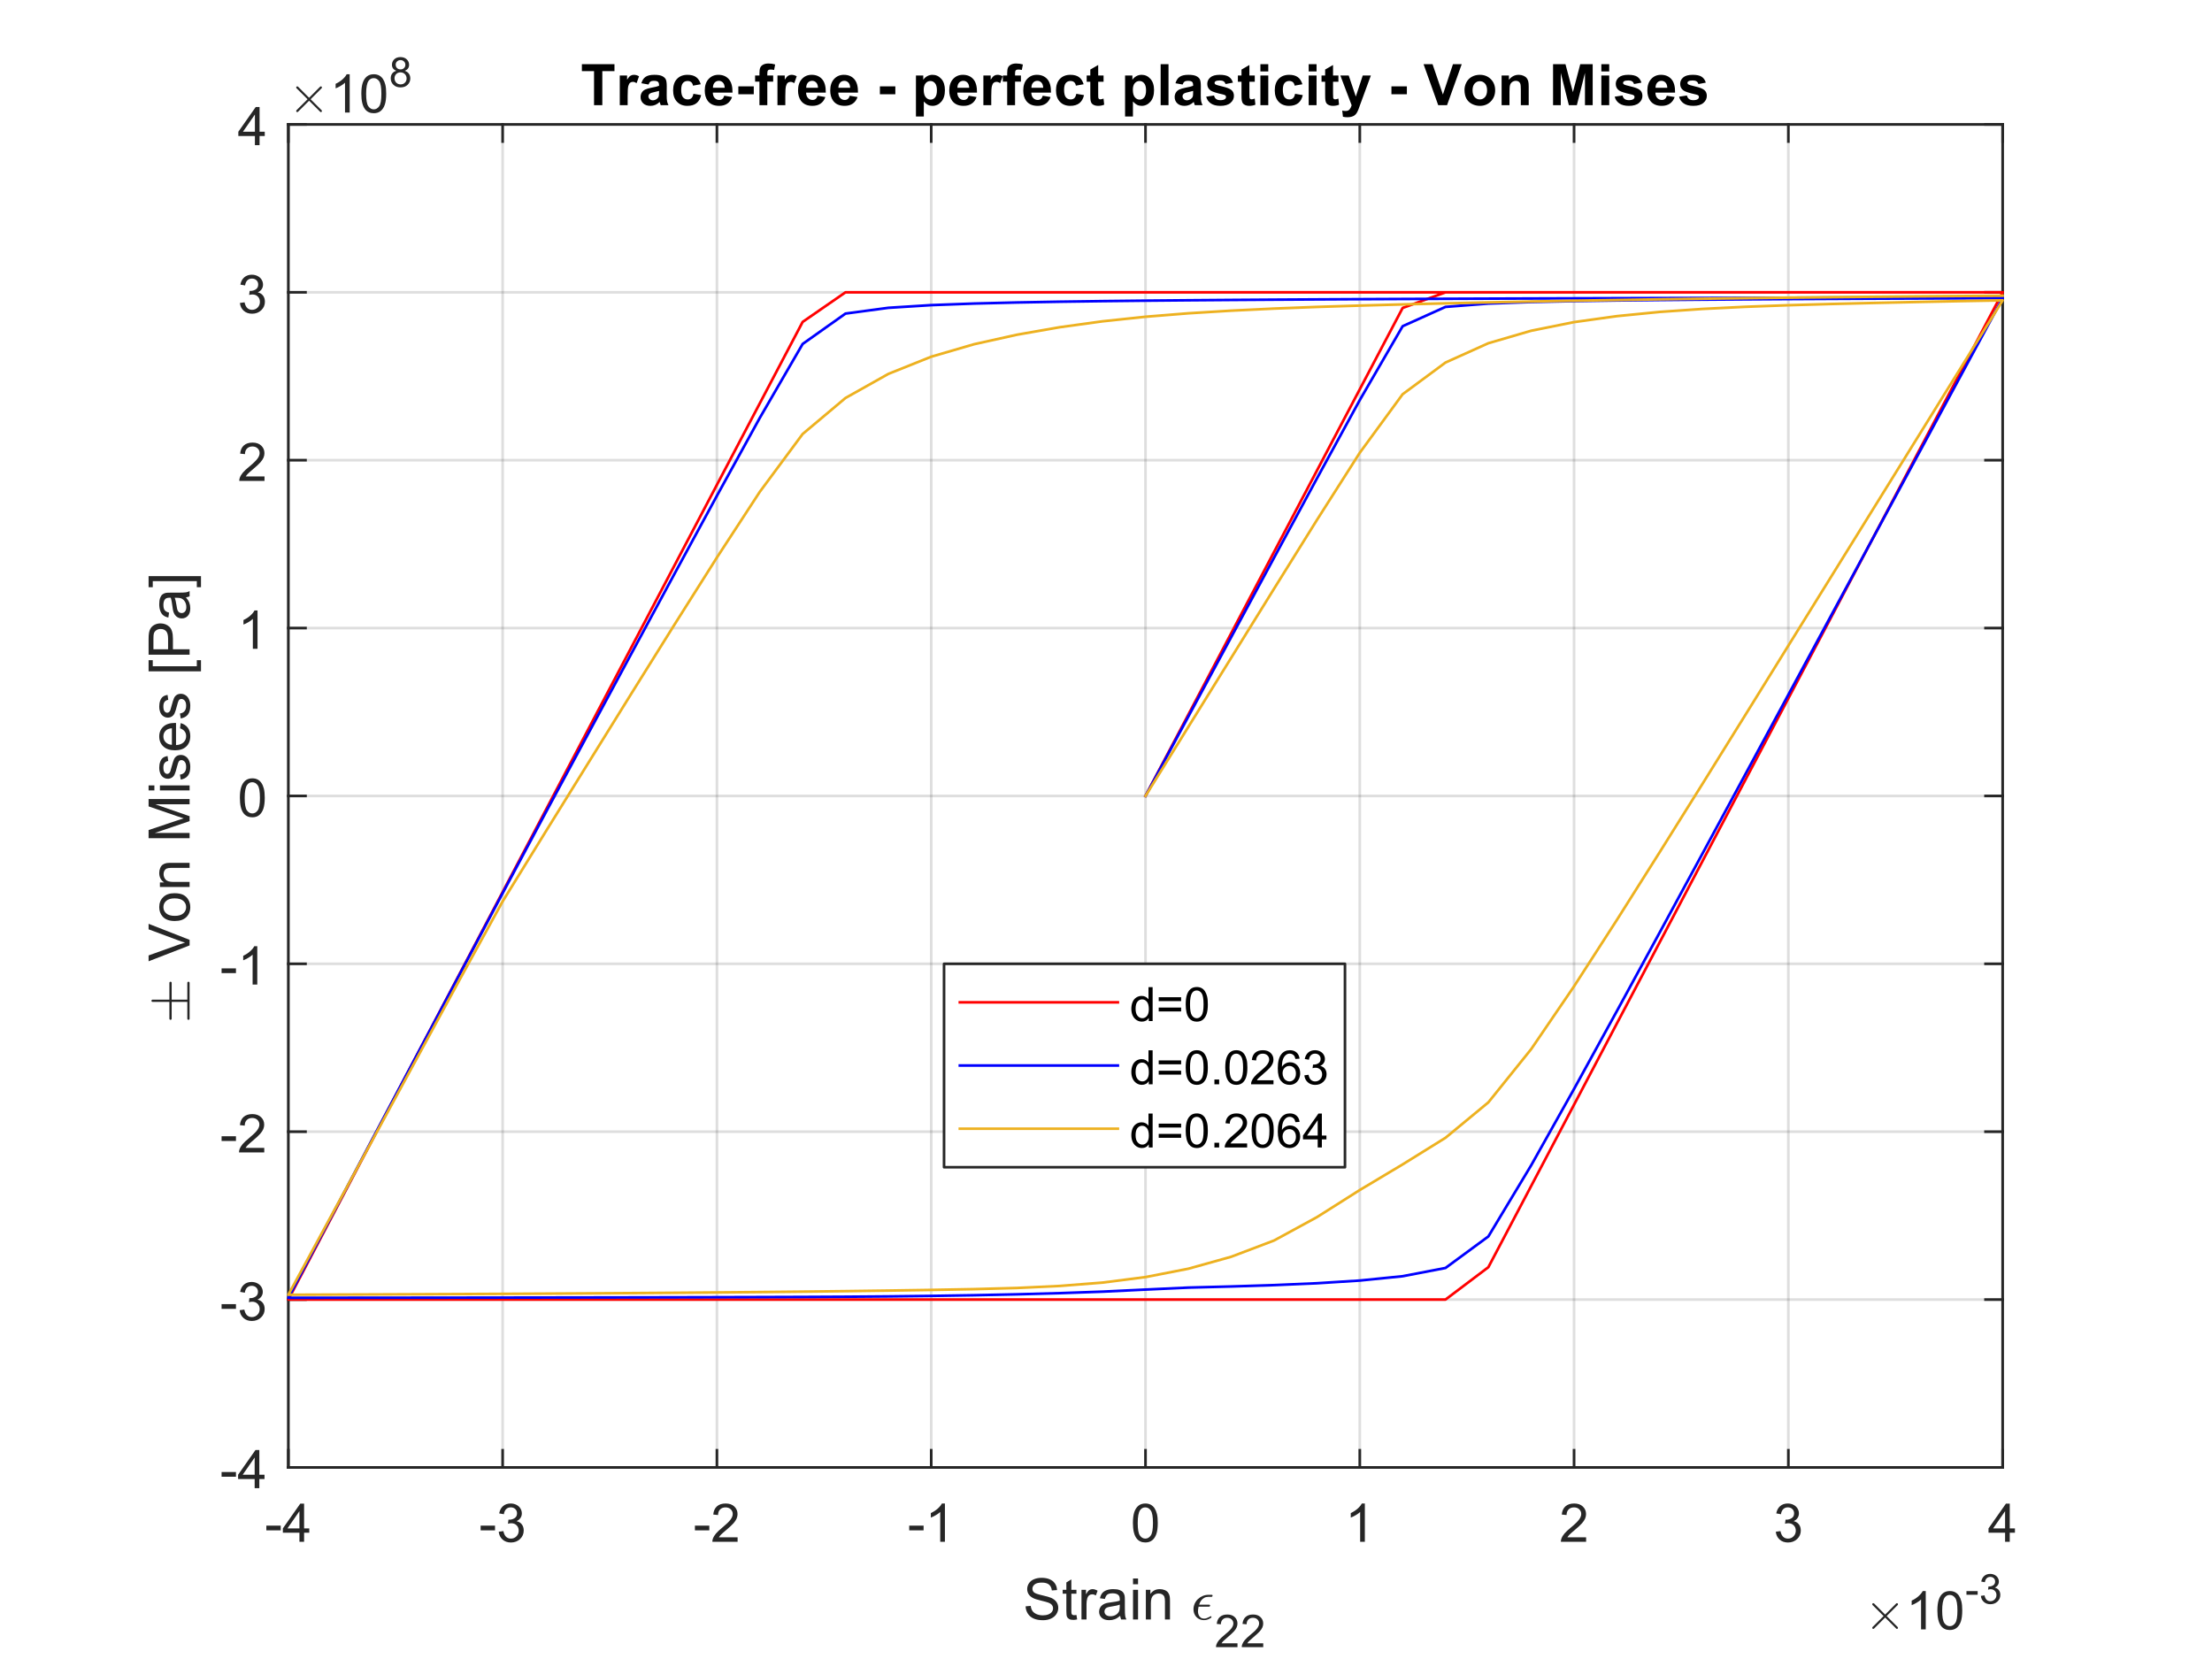 <?xml version="1.0"?>
<!DOCTYPE svg PUBLIC '-//W3C//DTD SVG 1.0//EN'
          'http://www.w3.org/TR/2001/REC-SVG-20010904/DTD/svg10.dtd'>
<svg xmlns:xlink="http://www.w3.org/1999/xlink" style="fill-opacity:1; color-rendering:auto; color-interpolation:auto; text-rendering:auto; stroke:black; stroke-linecap:square; stroke-miterlimit:10; shape-rendering:auto; stroke-opacity:1; fill:black; stroke-dasharray:none; font-weight:normal; stroke-width:1; font-family:'Dialog'; font-style:normal; stroke-linejoin:miter; font-size:12px; stroke-dashoffset:0; image-rendering:auto;" width="1120" height="840" xmlns="http://www.w3.org/2000/svg"
><rect width="100%" height="100%" fill="#333333" stroke="none"/><!--Generated by the Batik Graphics2D SVG Generator--><defs id="genericDefs"
  /><g
  ><defs id="defs1"
    ><clipPath clipPathUnits="userSpaceOnUse" id="clipPath1"
      ><path d="M0 0 L1120 0 L1120 840 L0 840 L0 0 Z"
      /></clipPath
    ></defs
    ><g style="fill:white; stroke:white;"
    ><rect x="0" y="0" width="1120" style="clip-path:url(#clipPath1); stroke:none;" height="840"
    /></g
    ><g style="fill:white; text-rendering:optimizeSpeed; color-rendering:optimizeSpeed; image-rendering:optimizeSpeed; shape-rendering:crispEdges; stroke:white; color-interpolation:sRGB;"
    ><rect x="0" width="1120" height="840" y="0" style="stroke:none;"
      /><path style="stroke:none;" d="M146 743 L1014 743 L1014 63 L146 63 Z"
    /></g
    ><g style="stroke-linecap:butt; fill-opacity:0.149; fill:rgb(38,38,38); text-rendering:geometricPrecision; image-rendering:optimizeQuality; color-rendering:optimizeQuality; stroke-linejoin:round; stroke:rgb(38,38,38); color-interpolation:linearRGB; stroke-width:1.333; stroke-opacity:0.149;"
    ><line y2="63" style="fill:none;" x1="146" x2="146" y1="743"
      /><line y2="63" style="fill:none;" x1="254.5" x2="254.5" y1="743"
      /><line y2="63" style="fill:none;" x1="363" x2="363" y1="743"
      /><line y2="63" style="fill:none;" x1="471.5" x2="471.5" y1="743"
      /><line y2="63" style="fill:none;" x1="580" x2="580" y1="743"
      /><line y2="63" style="fill:none;" x1="688.5" x2="688.5" y1="743"
      /><line y2="63" style="fill:none;" x1="797" x2="797" y1="743"
      /><line y2="63" style="fill:none;" x1="905.5" x2="905.5" y1="743"
      /><line y2="63" style="fill:none;" x1="1014" x2="1014" y1="743"
      /><line y2="743" style="fill:none;" x1="1014" x2="146" y1="743"
      /><line y2="658" style="fill:none;" x1="1014" x2="146" y1="658"
      /><line y2="573" style="fill:none;" x1="1014" x2="146" y1="573"
      /><line y2="488" style="fill:none;" x1="1014" x2="146" y1="488"
      /><line y2="403" style="fill:none;" x1="1014" x2="146" y1="403"
      /><line y2="318" style="fill:none;" x1="1014" x2="146" y1="318"
      /><line y2="233" style="fill:none;" x1="1014" x2="146" y1="233"
      /><line y2="148" style="fill:none;" x1="1014" x2="146" y1="148"
      /><line y2="63" style="fill:none;" x1="1014" x2="146" y1="63"
      /><line x1="146" x2="1014" y1="743" style="stroke-linecap:square; fill-opacity:1; fill:none; stroke-opacity:1;" y2="743"
      /><line x1="146" x2="1014" y1="63" style="stroke-linecap:square; fill-opacity:1; fill:none; stroke-opacity:1;" y2="63"
      /><line x1="146" x2="146" y1="743" style="stroke-linecap:square; fill-opacity:1; fill:none; stroke-opacity:1;" y2="734.32"
      /><line x1="254.5" x2="254.5" y1="743" style="stroke-linecap:square; fill-opacity:1; fill:none; stroke-opacity:1;" y2="734.32"
      /><line x1="363" x2="363" y1="743" style="stroke-linecap:square; fill-opacity:1; fill:none; stroke-opacity:1;" y2="734.32"
      /><line x1="471.5" x2="471.5" y1="743" style="stroke-linecap:square; fill-opacity:1; fill:none; stroke-opacity:1;" y2="734.32"
      /><line x1="580" x2="580" y1="743" style="stroke-linecap:square; fill-opacity:1; fill:none; stroke-opacity:1;" y2="734.32"
      /><line x1="688.5" x2="688.5" y1="743" style="stroke-linecap:square; fill-opacity:1; fill:none; stroke-opacity:1;" y2="734.32"
      /><line x1="797" x2="797" y1="743" style="stroke-linecap:square; fill-opacity:1; fill:none; stroke-opacity:1;" y2="734.32"
      /><line x1="905.5" x2="905.5" y1="743" style="stroke-linecap:square; fill-opacity:1; fill:none; stroke-opacity:1;" y2="734.32"
      /><line x1="1014" x2="1014" y1="743" style="stroke-linecap:square; fill-opacity:1; fill:none; stroke-opacity:1;" y2="734.32"
      /><line x1="146" x2="146" y1="63" style="stroke-linecap:square; fill-opacity:1; fill:none; stroke-opacity:1;" y2="71.68"
      /><line x1="254.5" x2="254.5" y1="63" style="stroke-linecap:square; fill-opacity:1; fill:none; stroke-opacity:1;" y2="71.68"
      /><line x1="363" x2="363" y1="63" style="stroke-linecap:square; fill-opacity:1; fill:none; stroke-opacity:1;" y2="71.68"
      /><line x1="471.5" x2="471.5" y1="63" style="stroke-linecap:square; fill-opacity:1; fill:none; stroke-opacity:1;" y2="71.68"
      /><line x1="580" x2="580" y1="63" style="stroke-linecap:square; fill-opacity:1; fill:none; stroke-opacity:1;" y2="71.68"
      /><line x1="688.5" x2="688.5" y1="63" style="stroke-linecap:square; fill-opacity:1; fill:none; stroke-opacity:1;" y2="71.68"
      /><line x1="797" x2="797" y1="63" style="stroke-linecap:square; fill-opacity:1; fill:none; stroke-opacity:1;" y2="71.68"
      /><line x1="905.5" x2="905.5" y1="63" style="stroke-linecap:square; fill-opacity:1; fill:none; stroke-opacity:1;" y2="71.68"
      /><line x1="1014" x2="1014" y1="63" style="stroke-linecap:square; fill-opacity:1; fill:none; stroke-opacity:1;" y2="71.68"
    /></g
    ><g transform="translate(146,753.667)" style="font-size:26.667px; fill:rgb(38,38,38); text-rendering:geometricPrecision; color-rendering:optimizeQuality; image-rendering:optimizeQuality; stroke:rgb(38,38,38); color-interpolation:linearRGB;"
    ><path style="stroke:none;" d="M-11.141 21.203 L-11.141 18.812 L-3.859 18.812 L-3.859 21.203 L-11.141 21.203 ZM5.611 27 L5.611 22.375 L-2.78 22.375 L-2.78 20.203 L6.033 7.672 L7.971 7.672 L7.971 20.203 L10.595 20.203 L10.595 22.375 L7.971 22.375 L7.971 27 L5.611 27 ZM5.611 20.203 L5.611 11.484 L-0.451 20.203 L5.611 20.203 Z"
    /></g
    ><g transform="translate(254.5,753.667)" style="font-size:26.667px; fill:rgb(38,38,38); text-rendering:geometricPrecision; color-rendering:optimizeQuality; image-rendering:optimizeQuality; stroke:rgb(38,38,38); color-interpolation:linearRGB;"
    ><path style="stroke:none;" d="M-11.141 21.203 L-11.141 18.812 L-3.859 18.812 L-3.859 21.203 L-11.141 21.203 ZM-1.983 21.891 L0.377 21.578 Q0.799 23.594 1.775 24.484 Q2.752 25.375 4.174 25.375 Q5.846 25.375 6.994 24.219 Q8.142 23.062 8.142 21.344 Q8.142 19.703 7.08 18.648 Q6.017 17.594 4.361 17.594 Q3.689 17.594 2.689 17.844 L2.955 15.766 Q3.189 15.797 3.33 15.797 Q4.846 15.797 6.064 15.008 Q7.283 14.219 7.283 12.562 Q7.283 11.266 6.4 10.406 Q5.517 9.547 4.111 9.547 Q2.736 9.547 1.814 10.414 Q0.892 11.281 0.627 13.031 L-1.748 12.609 Q-1.311 10.219 0.228 8.906 Q1.767 7.594 4.064 7.594 Q5.642 7.594 6.978 8.273 Q8.314 8.953 9.017 10.125 Q9.72 11.297 9.72 12.609 Q9.72 13.875 9.049 14.898 Q8.377 15.922 7.049 16.531 Q8.767 16.922 9.72 18.172 Q10.674 19.422 10.674 21.297 Q10.674 23.828 8.822 25.586 Q6.971 27.344 4.158 27.344 Q1.611 27.344 -0.069 25.828 Q-1.748 24.312 -1.983 21.891 Z"
    /></g
    ><g transform="translate(363,753.667)" style="font-size:26.667px; fill:rgb(38,38,38); text-rendering:geometricPrecision; color-rendering:optimizeQuality; image-rendering:optimizeQuality; stroke:rgb(38,38,38); color-interpolation:linearRGB;"
    ><path style="stroke:none;" d="M-11.141 21.203 L-11.141 18.812 L-3.859 18.812 L-3.859 21.203 L-11.141 21.203 ZM10.47 24.719 L10.47 27 L-2.311 27 Q-2.326 26.141 -2.03 25.359 Q-1.545 24.047 -0.467 22.781 Q0.611 21.516 2.642 19.859 Q5.783 17.266 6.892 15.758 Q8.002 14.25 8.002 12.906 Q8.002 11.5 6.994 10.531 Q5.986 9.562 4.361 9.562 Q2.658 9.562 1.627 10.586 Q0.596 11.609 0.58 13.438 L-1.858 13.188 Q-1.608 10.453 0.025 9.023 Q1.658 7.594 4.424 7.594 Q7.205 7.594 8.822 9.133 Q10.439 10.672 10.439 12.953 Q10.439 14.125 9.963 15.242 Q9.486 16.359 8.392 17.602 Q7.299 18.844 4.736 21 Q2.595 22.797 1.994 23.438 Q1.392 24.078 0.986 24.719 L10.47 24.719 Z"
    /></g
    ><g transform="translate(471.5,753.667)" style="font-size:26.667px; fill:rgb(38,38,38); text-rendering:geometricPrecision; color-rendering:optimizeQuality; image-rendering:optimizeQuality; stroke:rgb(38,38,38); color-interpolation:linearRGB;"
    ><path style="stroke:none;" d="M-11.141 21.203 L-11.141 18.812 L-3.859 18.812 L-3.859 21.203 L-11.141 21.203 ZM6.939 27 L4.564 27 L4.564 11.875 Q3.705 12.703 2.314 13.516 Q0.924 14.328 -0.186 14.734 L-0.186 12.438 Q1.814 11.516 3.299 10.18 Q4.783 8.844 5.408 7.594 L6.939 7.594 L6.939 27 Z"
    /></g
    ><g transform="translate(580,753.667)" style="font-size:26.667px; fill:rgb(38,38,38); text-rendering:geometricPrecision; color-rendering:optimizeQuality; image-rendering:optimizeQuality; stroke:rgb(38,38,38); color-interpolation:linearRGB;"
    ><path style="stroke:none;" d="M-6.375 17.469 Q-6.375 14.047 -5.672 11.953 Q-4.969 9.859 -3.578 8.727 Q-2.188 7.594 -0.078 7.594 Q1.484 7.594 2.656 8.219 Q3.828 8.844 4.594 10.023 Q5.359 11.203 5.789 12.898 Q6.219 14.594 6.219 17.469 Q6.219 20.875 5.523 22.961 Q4.828 25.047 3.438 26.188 Q2.047 27.328 -0.078 27.328 Q-2.875 27.328 -4.469 25.328 Q-6.375 22.906 -6.375 17.469 ZM-3.938 17.469 Q-3.938 22.234 -2.828 23.805 Q-1.719 25.375 -0.078 25.375 Q1.562 25.375 2.672 23.797 Q3.781 22.219 3.781 17.469 Q3.781 12.703 2.672 11.133 Q1.562 9.562 -0.109 9.562 Q-1.734 9.562 -2.719 10.938 Q-3.938 12.703 -3.938 17.469 Z"
    /></g
    ><g transform="translate(688.5,753.667)" style="font-size:26.667px; fill:rgb(38,38,38); text-rendering:geometricPrecision; color-rendering:optimizeQuality; image-rendering:optimizeQuality; stroke:rgb(38,38,38); color-interpolation:linearRGB;"
    ><path style="stroke:none;" d="M2.562 27 L0.188 27 L0.188 11.875 Q-0.672 12.703 -2.062 13.516 Q-3.453 14.328 -4.562 14.734 L-4.562 12.438 Q-2.562 11.516 -1.078 10.18 Q0.406 8.844 1.031 7.594 L2.562 7.594 L2.562 27 Z"
    /></g
    ><g transform="translate(797,753.667)" style="font-size:26.667px; fill:rgb(38,38,38); text-rendering:geometricPrecision; color-rendering:optimizeQuality; image-rendering:optimizeQuality; stroke:rgb(38,38,38); color-interpolation:linearRGB;"
    ><path style="stroke:none;" d="M6.094 24.719 L6.094 27 L-6.688 27 Q-6.703 26.141 -6.406 25.359 Q-5.922 24.047 -4.844 22.781 Q-3.766 21.516 -1.734 19.859 Q1.406 17.266 2.516 15.758 Q3.625 14.25 3.625 12.906 Q3.625 11.5 2.617 10.531 Q1.609 9.562 -0.016 9.562 Q-1.719 9.562 -2.75 10.586 Q-3.781 11.609 -3.797 13.438 L-6.234 13.188 Q-5.984 10.453 -4.352 9.023 Q-2.719 7.594 0.047 7.594 Q2.828 7.594 4.445 9.133 Q6.062 10.672 6.062 12.953 Q6.062 14.125 5.586 15.242 Q5.109 16.359 4.016 17.602 Q2.922 18.844 0.359 21 Q-1.781 22.797 -2.383 23.438 Q-2.984 24.078 -3.391 24.719 L6.094 24.719 Z"
    /></g
    ><g transform="translate(905.5,753.667)" style="font-size:26.667px; fill:rgb(38,38,38); text-rendering:geometricPrecision; color-rendering:optimizeQuality; image-rendering:optimizeQuality; stroke:rgb(38,38,38); color-interpolation:linearRGB;"
    ><path style="stroke:none;" d="M-6.359 21.891 L-4 21.578 Q-3.578 23.594 -2.602 24.484 Q-1.625 25.375 -0.203 25.375 Q1.469 25.375 2.617 24.219 Q3.766 23.062 3.766 21.344 Q3.766 19.703 2.703 18.648 Q1.641 17.594 -0.016 17.594 Q-0.688 17.594 -1.688 17.844 L-1.422 15.766 Q-1.188 15.797 -1.047 15.797 Q0.469 15.797 1.688 15.008 Q2.906 14.219 2.906 12.562 Q2.906 11.266 2.023 10.406 Q1.141 9.547 -0.266 9.547 Q-1.641 9.547 -2.562 10.414 Q-3.484 11.281 -3.75 13.031 L-6.125 12.609 Q-5.688 10.219 -4.148 8.906 Q-2.609 7.594 -0.312 7.594 Q1.266 7.594 2.602 8.273 Q3.938 8.953 4.641 10.125 Q5.344 11.297 5.344 12.609 Q5.344 13.875 4.672 14.898 Q4 15.922 2.672 16.531 Q4.391 16.922 5.344 18.172 Q6.297 19.422 6.297 21.297 Q6.297 23.828 4.445 25.586 Q2.594 27.344 -0.219 27.344 Q-2.766 27.344 -4.445 25.828 Q-6.125 24.312 -6.359 21.891 Z"
    /></g
    ><g transform="translate(1014,753.667)" style="font-size:26.667px; fill:rgb(38,38,38); text-rendering:geometricPrecision; color-rendering:optimizeQuality; image-rendering:optimizeQuality; stroke:rgb(38,38,38); color-interpolation:linearRGB;"
    ><path style="stroke:none;" d="M1.234 27 L1.234 22.375 L-7.156 22.375 L-7.156 20.203 L1.656 7.672 L3.594 7.672 L3.594 20.203 L6.219 20.203 L6.219 22.375 L3.594 22.375 L3.594 27 L1.234 27 ZM1.234 20.203 L1.234 11.484 L-4.828 20.203 L1.234 20.203 Z"
    /></g
    ><g transform="translate(518,820)" style="font-size:29.333px; fill:rgb(38,38,38); text-rendering:geometricPrecision; color-rendering:optimizeQuality; image-rendering:optimizeQuality; stroke:rgb(38,38,38); color-interpolation:linearRGB;"
    ><path style="stroke:none;" d="M1.297 -6.672 L3.891 -6.891 Q4.078 -5.344 4.75 -4.344 Q5.422 -3.344 6.836 -2.727 Q8.25 -2.109 10.031 -2.109 Q11.594 -2.109 12.797 -2.578 Q14 -3.047 14.594 -3.859 Q15.188 -4.672 15.188 -5.641 Q15.188 -6.609 14.617 -7.344 Q14.047 -8.078 12.75 -8.562 Q11.906 -8.891 9.047 -9.578 Q6.188 -10.266 5.047 -10.875 Q3.547 -11.656 2.82 -12.812 Q2.094 -13.969 2.094 -15.391 Q2.094 -16.969 2.984 -18.336 Q3.875 -19.703 5.594 -20.406 Q7.312 -21.109 9.406 -21.109 Q11.703 -21.109 13.469 -20.367 Q15.234 -19.625 16.188 -18.18 Q17.141 -16.734 17.203 -14.906 L14.578 -14.719 Q14.359 -16.688 13.133 -17.688 Q11.906 -18.688 9.516 -18.688 Q7.031 -18.688 5.891 -17.773 Q4.75 -16.859 4.75 -15.578 Q4.75 -14.453 5.547 -13.734 Q6.344 -13.016 9.695 -12.258 Q13.047 -11.5 14.281 -10.938 Q16.094 -10.094 16.961 -8.812 Q17.828 -7.531 17.828 -5.859 Q17.828 -4.203 16.883 -2.742 Q15.938 -1.281 14.156 -0.461 Q12.375 0.359 10.156 0.359 Q7.328 0.359 5.43 -0.461 Q3.531 -1.281 2.445 -2.938 Q1.359 -4.594 1.297 -6.672 ZM27.036 -2.281 L27.395 -0.031 Q26.317 0.203 25.473 0.203 Q24.082 0.203 23.317 -0.242 Q22.551 -0.688 22.239 -1.398 Q21.926 -2.109 21.926 -4.406 L21.926 -13.062 L20.067 -13.062 L20.067 -15.031 L21.926 -15.031 L21.926 -18.766 L24.457 -20.297 L24.457 -15.031 L27.036 -15.031 L27.036 -13.062 L24.457 -13.062 L24.457 -4.266 Q24.457 -3.172 24.598 -2.859 Q24.739 -2.547 25.043 -2.367 Q25.348 -2.188 25.911 -2.188 Q26.332 -2.188 27.036 -2.281 ZM29.586 0 L29.586 -15.031 L31.867 -15.031 L31.867 -12.766 Q32.758 -14.359 33.5 -14.867 Q34.242 -15.375 35.133 -15.375 Q36.414 -15.375 37.742 -14.562 L36.867 -12.188 Q35.929 -12.75 35.008 -12.75 Q34.164 -12.75 33.5 -12.242 Q32.836 -11.734 32.554 -10.844 Q32.133 -9.484 32.133 -7.875 L32.133 0 L29.586 0 ZM49.175 -1.859 Q47.769 -0.656 46.456 -0.156 Q45.144 0.344 43.644 0.344 Q41.16 0.344 39.831 -0.867 Q38.503 -2.078 38.503 -3.969 Q38.503 -5.062 39.003 -5.977 Q39.503 -6.891 40.324 -7.445 Q41.144 -8 42.16 -8.281 Q42.91 -8.484 44.425 -8.672 Q47.503 -9.031 48.972 -9.547 Q48.988 -10.062 48.988 -10.203 Q48.988 -11.766 48.253 -12.406 Q47.285 -13.266 45.363 -13.266 Q43.566 -13.266 42.706 -12.641 Q41.847 -12.016 41.441 -10.406 L38.941 -10.75 Q39.285 -12.344 40.066 -13.328 Q40.847 -14.312 42.316 -14.844 Q43.785 -15.375 45.722 -15.375 Q47.66 -15.375 48.863 -14.922 Q50.066 -14.469 50.628 -13.781 Q51.191 -13.094 51.425 -12.047 Q51.55 -11.406 51.55 -9.703 L51.55 -6.297 Q51.55 -2.75 51.714 -1.805 Q51.878 -0.859 52.347 0 L49.691 0 Q49.3 -0.797 49.175 -1.859 ZM48.972 -7.547 Q47.581 -6.984 44.8 -6.578 Q43.238 -6.359 42.581 -6.078 Q41.925 -5.797 41.574 -5.25 Q41.222 -4.703 41.222 -4.031 Q41.222 -3.016 41.995 -2.336 Q42.769 -1.656 44.253 -1.656 Q45.722 -1.656 46.87 -2.305 Q48.019 -2.953 48.566 -4.062 Q48.972 -4.922 48.972 -6.609 L48.972 -7.547 ZM55.681 -17.828 L55.681 -20.766 L58.227 -20.766 L58.227 -17.828 L55.681 -17.828 ZM55.681 0 L55.681 -15.031 L58.227 -15.031 L58.227 0 L55.681 0 ZM62.177 0 L62.177 -15.031 L64.474 -15.031 L64.474 -12.906 Q66.13 -15.375 69.255 -15.375 Q70.615 -15.375 71.755 -14.891 Q72.896 -14.406 73.466 -13.609 Q74.037 -12.812 74.255 -11.719 Q74.396 -11.016 74.396 -9.25 L74.396 0 L71.849 0 L71.849 -9.141 Q71.849 -10.703 71.552 -11.477 Q71.255 -12.25 70.498 -12.711 Q69.74 -13.172 68.724 -13.172 Q67.099 -13.172 65.912 -12.141 Q64.724 -11.109 64.724 -8.219 L64.724 0 L62.177 0 Z"
    /></g
    ><g transform="translate(603,820)" style="font-size:29.333px; fill:rgb(38,38,38); text-rendering:geometricPrecision; image-rendering:optimizeQuality; color-rendering:optimizeQuality; font-family:'mwb_cmmi10'; stroke:rgb(38,38,38); color-interpolation:linearRGB;"
    ><path style="stroke:none;" d="M3.562 -4.094 Q3.562 -3.109 3.922 -2.273 Q4.281 -1.438 4.992 -0.938 Q5.703 -0.438 6.672 -0.438 Q7.328 -0.438 8.062 -0.719 Q8.797 -1 9.422 -1.344 Q10.047 -1.688 10.062 -1.688 Q10.219 -1.688 10.312 -1.508 Q10.406 -1.328 10.406 -1.156 Q10.406 -1 10.328 -0.969 Q8.516 0.328 6.641 0.328 Q5.109 0.328 3.875 -0.391 Q2.641 -1.109 1.969 -2.383 Q1.297 -3.656 1.297 -5.172 Q1.297 -6.672 1.906 -8.023 Q2.516 -9.375 3.594 -10.383 Q4.672 -11.391 6.031 -11.945 Q7.391 -12.5 8.875 -12.5 L10.516 -12.5 Q10.953 -12.5 10.953 -12.062 Q10.953 -11.828 10.797 -11.656 Q10.641 -11.484 10.406 -11.484 L8.828 -11.484 Q7.656 -11.484 6.719 -10.977 Q5.781 -10.469 5.141 -9.562 Q4.5 -8.656 4.156 -7.5 L9.281 -7.5 Q9.469 -7.5 9.594 -7.383 Q9.719 -7.266 9.719 -7.078 Q9.719 -6.844 9.562 -6.672 Q9.406 -6.5 9.156 -6.5 L3.875 -6.5 Q3.562 -5 3.562 -4.094 Z"
    /></g
    ><g transform="translate(615,834)" style="font-size:23.467px; fill:rgb(38,38,38); text-rendering:geometricPrecision; color-rendering:optimizeQuality; image-rendering:optimizeQuality; stroke:rgb(38,38,38); color-interpolation:linearRGB;"
    ><path style="stroke:none;" d="M11.578 -1.938 L11.578 0 L0.703 0 Q0.672 -0.734 0.938 -1.406 Q1.344 -2.516 2.258 -3.594 Q3.172 -4.672 4.906 -6.094 Q7.594 -8.281 8.539 -9.57 Q9.484 -10.859 9.484 -12 Q9.484 -13.203 8.625 -14.031 Q7.766 -14.859 6.375 -14.859 Q4.922 -14.859 4.047 -13.984 Q3.172 -13.109 3.156 -11.562 L1.078 -11.766 Q1.297 -14.094 2.688 -15.312 Q4.078 -16.531 6.422 -16.531 Q8.797 -16.531 10.18 -15.219 Q11.562 -13.906 11.562 -11.953 Q11.562 -10.969 11.156 -10.016 Q10.75 -9.062 9.812 -8.008 Q8.875 -6.953 6.688 -5.109 Q4.875 -3.578 4.359 -3.039 Q3.844 -2.5 3.5 -1.938 L11.578 -1.938 ZM24.613 -1.938 L24.613 0 L13.738 0 Q13.707 -0.734 13.972 -1.406 Q14.379 -2.516 15.293 -3.594 Q16.207 -4.672 17.941 -6.094 Q20.629 -8.281 21.574 -9.57 Q22.519 -10.859 22.519 -12 Q22.519 -13.203 21.66 -14.031 Q20.8 -14.859 19.41 -14.859 Q17.957 -14.859 17.082 -13.984 Q16.207 -13.109 16.191 -11.562 L14.113 -11.766 Q14.332 -14.094 15.722 -15.312 Q17.113 -16.531 19.457 -16.531 Q21.832 -16.531 23.215 -15.219 Q24.597 -13.906 24.597 -11.953 Q24.597 -10.969 24.191 -10.016 Q23.785 -9.062 22.847 -8.008 Q21.91 -6.953 19.722 -5.109 Q17.91 -3.578 17.394 -3.039 Q16.879 -2.5 16.535 -1.938 L24.613 -1.938 Z"
    /></g
    ><g transform="translate(944,825)" style="font-size:26.667px; fill:rgb(38,38,38); text-rendering:geometricPrecision; image-rendering:optimizeQuality; color-rendering:optimizeQuality; font-family:'mwb_cmsy10'; stroke:rgb(38,38,38); color-interpolation:linearRGB;"
    ><path style="stroke:none;" d="M3.969 -0.781 Q3.969 -0.984 4.094 -1.156 L9.719 -6.75 L4.094 -12.359 Q3.969 -12.5 3.969 -12.719 Q3.969 -12.922 4.125 -13.094 Q4.281 -13.266 4.516 -13.266 Q4.688 -13.266 4.922 -13.094 L10.5 -7.5 L16.078 -13.094 Q16.297 -13.266 16.469 -13.266 Q16.688 -13.266 16.844 -13.109 Q17 -12.953 17 -12.719 Q17 -12.5 16.875 -12.359 L11.266 -6.75 L16.875 -1.156 Q17 -0.984 17 -0.781 Q17 -0.547 16.844 -0.391 Q16.688 -0.234 16.469 -0.234 Q16.266 -0.234 16.078 -0.438 L10.5 -6 L4.922 -0.438 Q4.719 -0.234 4.516 -0.234 Q4.281 -0.234 4.125 -0.406 Q3.969 -0.578 3.969 -0.781 Z"
    /></g
    ><g transform="translate(965,825)" style="font-size:26.667px; fill:rgb(38,38,38); text-rendering:geometricPrecision; color-rendering:optimizeQuality; image-rendering:optimizeQuality; stroke:rgb(38,38,38); color-interpolation:linearRGB;"
    ><path style="stroke:none;" d="M10.062 0 L7.688 0 L7.688 -15.125 Q6.828 -14.297 5.438 -13.484 Q4.047 -12.672 2.938 -12.266 L2.938 -14.562 Q4.938 -15.484 6.422 -16.82 Q7.906 -18.156 8.531 -19.406 L10.062 -19.406 L10.062 0 ZM15.95 -9.531 Q15.95 -12.953 16.653 -15.047 Q17.356 -17.141 18.747 -18.273 Q20.137 -19.406 22.247 -19.406 Q23.809 -19.406 24.981 -18.781 Q26.153 -18.156 26.919 -16.977 Q27.684 -15.797 28.114 -14.102 Q28.544 -12.406 28.544 -9.531 Q28.544 -6.125 27.848 -4.039 Q27.153 -1.953 25.762 -0.812 Q24.372 0.328 22.247 0.328 Q19.45 0.328 17.856 -1.672 Q15.95 -4.094 15.95 -9.531 ZM18.387 -9.531 Q18.387 -4.766 19.497 -3.195 Q20.606 -1.625 22.247 -1.625 Q23.887 -1.625 24.997 -3.203 Q26.106 -4.781 26.106 -9.531 Q26.106 -14.297 24.997 -15.867 Q23.887 -17.438 22.216 -17.438 Q20.591 -17.438 19.606 -16.062 Q18.387 -14.297 18.387 -9.531 Z"
    /></g
    ><g transform="translate(995,812)" style="font-size:21.333px; fill:rgb(38,38,38); text-rendering:geometricPrecision; color-rendering:optimizeQuality; image-rendering:optimizeQuality; stroke:rgb(38,38,38); color-interpolation:linearRGB;"
    ><path style="stroke:none;" d="M0.672 -4.516 L0.672 -6.375 L6.344 -6.375 L6.344 -4.516 L0.672 -4.516 ZM7.972 -3.969 L9.832 -4.219 Q10.144 -2.641 10.91 -1.953 Q11.675 -1.266 12.769 -1.266 Q14.066 -1.266 14.964 -2.164 Q15.863 -3.062 15.863 -4.406 Q15.863 -5.672 15.035 -6.5 Q14.207 -7.328 12.925 -7.328 Q12.394 -7.328 11.613 -7.109 L11.832 -8.734 Q12.004 -8.719 12.129 -8.719 Q13.3 -8.719 14.246 -9.336 Q15.191 -9.953 15.191 -11.234 Q15.191 -12.25 14.504 -12.914 Q13.816 -13.578 12.722 -13.578 Q11.644 -13.578 10.933 -12.898 Q10.222 -12.219 10.004 -10.875 L8.16 -11.203 Q8.504 -13.047 9.699 -14.07 Q10.894 -15.094 12.691 -15.094 Q13.91 -15.094 14.949 -14.562 Q15.988 -14.031 16.535 -13.125 Q17.082 -12.219 17.082 -11.188 Q17.082 -10.219 16.558 -9.414 Q16.035 -8.609 15.019 -8.141 Q16.347 -7.828 17.082 -6.859 Q17.816 -5.891 17.816 -4.438 Q17.816 -2.469 16.386 -1.102 Q14.957 0.266 12.754 0.266 Q10.785 0.266 9.472 -0.914 Q8.16 -2.094 7.972 -3.969 Z"
    /></g
    ><g style="fill:rgb(38,38,38); text-rendering:geometricPrecision; image-rendering:optimizeQuality; color-rendering:optimizeQuality; stroke-linejoin:round; stroke:rgb(38,38,38); color-interpolation:linearRGB; stroke-width:1.333;"
    ><line y2="63" style="fill:none;" x1="146" x2="146" y1="743"
      /><line y2="63" style="fill:none;" x1="1014" x2="1014" y1="743"
      /><line y2="743" style="fill:none;" x1="146" x2="154.68" y1="743"
      /><line y2="658" style="fill:none;" x1="146" x2="154.68" y1="658"
      /><line y2="573" style="fill:none;" x1="146" x2="154.68" y1="573"
      /><line y2="488" style="fill:none;" x1="146" x2="154.68" y1="488"
      /><line y2="403" style="fill:none;" x1="146" x2="154.68" y1="403"
      /><line y2="318" style="fill:none;" x1="146" x2="154.68" y1="318"
      /><line y2="233" style="fill:none;" x1="146" x2="154.68" y1="233"
      /><line y2="148" style="fill:none;" x1="146" x2="154.68" y1="148"
      /><line y2="63" style="fill:none;" x1="146" x2="154.68" y1="63"
      /><line y2="743" style="fill:none;" x1="1014" x2="1005.32" y1="743"
      /><line y2="658" style="fill:none;" x1="1014" x2="1005.32" y1="658"
      /><line y2="573" style="fill:none;" x1="1014" x2="1005.32" y1="573"
      /><line y2="488" style="fill:none;" x1="1014" x2="1005.32" y1="488"
      /><line y2="403" style="fill:none;" x1="1014" x2="1005.32" y1="403"
      /><line y2="318" style="fill:none;" x1="1014" x2="1005.32" y1="318"
      /><line y2="233" style="fill:none;" x1="1014" x2="1005.32" y1="233"
      /><line y2="148" style="fill:none;" x1="1014" x2="1005.32" y1="148"
      /><line y2="63" style="fill:none;" x1="1014" x2="1005.32" y1="63"
    /></g
    ><g transform="translate(135.333,743)" style="font-size:26.667px; fill:rgb(38,38,38); text-rendering:geometricPrecision; color-rendering:optimizeQuality; image-rendering:optimizeQuality; stroke:rgb(38,38,38); color-interpolation:linearRGB;"
    ><path style="stroke:none;" d="M-23.141 4.703 L-23.141 2.312 L-15.859 2.312 L-15.859 4.703 L-23.141 4.703 ZM-6.389 10.5 L-6.389 5.875 L-14.78 5.875 L-14.78 3.703 L-5.967 -8.828 L-4.029 -8.828 L-4.029 3.703 L-1.405 3.703 L-1.405 5.875 L-4.029 5.875 L-4.029 10.5 L-6.389 10.5 ZM-6.389 3.703 L-6.389 -5.016 L-12.451 3.703 L-6.389 3.703 Z"
    /></g
    ><g transform="translate(135.333,658)" style="font-size:26.667px; fill:rgb(38,38,38); text-rendering:geometricPrecision; color-rendering:optimizeQuality; image-rendering:optimizeQuality; stroke:rgb(38,38,38); color-interpolation:linearRGB;"
    ><path style="stroke:none;" d="M-23.141 4.703 L-23.141 2.312 L-15.859 2.312 L-15.859 4.703 L-23.141 4.703 ZM-13.983 5.391 L-11.623 5.078 Q-11.201 7.094 -10.225 7.984 Q-9.248 8.875 -7.826 8.875 Q-6.154 8.875 -5.006 7.719 Q-3.858 6.562 -3.858 4.844 Q-3.858 3.203 -4.92 2.148 Q-5.983 1.094 -7.639 1.094 Q-8.311 1.094 -9.311 1.344 L-9.045 -0.734 Q-8.811 -0.703 -8.67 -0.703 Q-7.154 -0.703 -5.936 -1.492 Q-4.717 -2.281 -4.717 -3.938 Q-4.717 -5.234 -5.6 -6.094 Q-6.483 -6.953 -7.889 -6.953 Q-9.264 -6.953 -10.186 -6.086 Q-11.108 -5.219 -11.373 -3.469 L-13.748 -3.891 Q-13.311 -6.281 -11.772 -7.594 Q-10.233 -8.906 -7.936 -8.906 Q-6.358 -8.906 -5.022 -8.227 Q-3.686 -7.547 -2.983 -6.375 Q-2.28 -5.203 -2.28 -3.891 Q-2.28 -2.625 -2.951 -1.602 Q-3.623 -0.578 -4.951 0.031 Q-3.233 0.422 -2.28 1.672 Q-1.326 2.922 -1.326 4.797 Q-1.326 7.328 -3.178 9.086 Q-5.029 10.844 -7.842 10.844 Q-10.389 10.844 -12.069 9.328 Q-13.748 7.812 -13.983 5.391 Z"
    /></g
    ><g transform="translate(135.333,573)" style="font-size:26.667px; fill:rgb(38,38,38); text-rendering:geometricPrecision; color-rendering:optimizeQuality; image-rendering:optimizeQuality; stroke:rgb(38,38,38); color-interpolation:linearRGB;"
    ><path style="stroke:none;" d="M-23.141 4.703 L-23.141 2.312 L-15.859 2.312 L-15.859 4.703 L-23.141 4.703 ZM-1.53 8.219 L-1.53 10.5 L-14.311 10.5 Q-14.326 9.641 -14.03 8.859 Q-13.545 7.547 -12.467 6.281 Q-11.389 5.016 -9.358 3.359 Q-6.217 0.766 -5.108 -0.742 Q-3.998 -2.25 -3.998 -3.594 Q-3.998 -5 -5.006 -5.969 Q-6.014 -6.938 -7.639 -6.938 Q-9.342 -6.938 -10.373 -5.914 Q-11.405 -4.891 -11.42 -3.062 L-13.858 -3.312 Q-13.608 -6.047 -11.975 -7.477 Q-10.342 -8.906 -7.576 -8.906 Q-4.795 -8.906 -3.178 -7.367 Q-1.561 -5.828 -1.561 -3.547 Q-1.561 -2.375 -2.037 -1.258 Q-2.514 -0.141 -3.608 1.102 Q-4.701 2.344 -7.264 4.5 Q-9.405 6.297 -10.006 6.938 Q-10.608 7.578 -11.014 8.219 L-1.53 8.219 Z"
    /></g
    ><g transform="translate(135.333,488)" style="font-size:26.667px; fill:rgb(38,38,38); text-rendering:geometricPrecision; color-rendering:optimizeQuality; image-rendering:optimizeQuality; stroke:rgb(38,38,38); color-interpolation:linearRGB;"
    ><path style="stroke:none;" d="M-23.141 4.703 L-23.141 2.312 L-15.859 2.312 L-15.859 4.703 L-23.141 4.703 ZM-5.061 10.5 L-7.436 10.5 L-7.436 -4.625 Q-8.295 -3.797 -9.686 -2.984 Q-11.076 -2.172 -12.186 -1.766 L-12.186 -4.062 Q-10.186 -4.984 -8.701 -6.32 Q-7.217 -7.656 -6.592 -8.906 L-5.061 -8.906 L-5.061 10.5 Z"
    /></g
    ><g transform="translate(135.333,403)" style="font-size:26.667px; fill:rgb(38,38,38); text-rendering:geometricPrecision; color-rendering:optimizeQuality; image-rendering:optimizeQuality; stroke:rgb(38,38,38); color-interpolation:linearRGB;"
    ><path style="stroke:none;" d="M-13.875 0.969 Q-13.875 -2.453 -13.172 -4.547 Q-12.469 -6.641 -11.078 -7.773 Q-9.688 -8.906 -7.578 -8.906 Q-6.016 -8.906 -4.844 -8.281 Q-3.672 -7.656 -2.906 -6.477 Q-2.141 -5.297 -1.711 -3.602 Q-1.281 -1.906 -1.281 0.969 Q-1.281 4.375 -1.977 6.461 Q-2.672 8.547 -4.062 9.688 Q-5.453 10.828 -7.578 10.828 Q-10.375 10.828 -11.969 8.828 Q-13.875 6.406 -13.875 0.969 ZM-11.438 0.969 Q-11.438 5.734 -10.328 7.305 Q-9.219 8.875 -7.578 8.875 Q-5.938 8.875 -4.828 7.297 Q-3.719 5.719 -3.719 0.969 Q-3.719 -3.797 -4.828 -5.367 Q-5.938 -6.938 -7.609 -6.938 Q-9.234 -6.938 -10.219 -5.562 Q-11.438 -3.797 -11.438 0.969 Z"
    /></g
    ><g transform="translate(135.333,318)" style="font-size:26.667px; fill:rgb(38,38,38); text-rendering:geometricPrecision; color-rendering:optimizeQuality; image-rendering:optimizeQuality; stroke:rgb(38,38,38); color-interpolation:linearRGB;"
    ><path style="stroke:none;" d="M-4.938 10.5 L-7.312 10.5 L-7.312 -4.625 Q-8.172 -3.797 -9.562 -2.984 Q-10.953 -2.172 -12.062 -1.766 L-12.062 -4.062 Q-10.062 -4.984 -8.578 -6.32 Q-7.094 -7.656 -6.469 -8.906 L-4.938 -8.906 L-4.938 10.5 Z"
    /></g
    ><g transform="translate(135.333,233)" style="font-size:26.667px; fill:rgb(38,38,38); text-rendering:geometricPrecision; color-rendering:optimizeQuality; image-rendering:optimizeQuality; stroke:rgb(38,38,38); color-interpolation:linearRGB;"
    ><path style="stroke:none;" d="M-1.406 8.219 L-1.406 10.5 L-14.188 10.5 Q-14.203 9.641 -13.906 8.859 Q-13.422 7.547 -12.344 6.281 Q-11.266 5.016 -9.234 3.359 Q-6.094 0.766 -4.984 -0.742 Q-3.875 -2.25 -3.875 -3.594 Q-3.875 -5 -4.883 -5.969 Q-5.891 -6.938 -7.516 -6.938 Q-9.219 -6.938 -10.25 -5.914 Q-11.281 -4.891 -11.297 -3.062 L-13.734 -3.312 Q-13.484 -6.047 -11.852 -7.477 Q-10.219 -8.906 -7.453 -8.906 Q-4.672 -8.906 -3.055 -7.367 Q-1.438 -5.828 -1.438 -3.547 Q-1.438 -2.375 -1.914 -1.258 Q-2.391 -0.141 -3.484 1.102 Q-4.578 2.344 -7.141 4.5 Q-9.281 6.297 -9.883 6.938 Q-10.484 7.578 -10.891 8.219 L-1.406 8.219 Z"
    /></g
    ><g transform="translate(135.333,148)" style="font-size:26.667px; fill:rgb(38,38,38); text-rendering:geometricPrecision; color-rendering:optimizeQuality; image-rendering:optimizeQuality; stroke:rgb(38,38,38); color-interpolation:linearRGB;"
    ><path style="stroke:none;" d="M-13.859 5.391 L-11.5 5.078 Q-11.078 7.094 -10.102 7.984 Q-9.125 8.875 -7.703 8.875 Q-6.031 8.875 -4.883 7.719 Q-3.734 6.562 -3.734 4.844 Q-3.734 3.203 -4.797 2.148 Q-5.859 1.094 -7.516 1.094 Q-8.188 1.094 -9.188 1.344 L-8.922 -0.734 Q-8.688 -0.703 -8.547 -0.703 Q-7.031 -0.703 -5.812 -1.492 Q-4.594 -2.281 -4.594 -3.938 Q-4.594 -5.234 -5.477 -6.094 Q-6.359 -6.953 -7.766 -6.953 Q-9.141 -6.953 -10.062 -6.086 Q-10.984 -5.219 -11.25 -3.469 L-13.625 -3.891 Q-13.188 -6.281 -11.648 -7.594 Q-10.109 -8.906 -7.812 -8.906 Q-6.234 -8.906 -4.898 -8.227 Q-3.562 -7.547 -2.859 -6.375 Q-2.156 -5.203 -2.156 -3.891 Q-2.156 -2.625 -2.828 -1.602 Q-3.5 -0.578 -4.828 0.031 Q-3.109 0.422 -2.156 1.672 Q-1.203 2.922 -1.203 4.797 Q-1.203 7.328 -3.055 9.086 Q-4.906 10.844 -7.719 10.844 Q-10.266 10.844 -11.945 9.328 Q-13.625 7.812 -13.859 5.391 Z"
    /></g
    ><g transform="translate(135.333,63)" style="font-size:26.667px; fill:rgb(38,38,38); text-rendering:geometricPrecision; color-rendering:optimizeQuality; image-rendering:optimizeQuality; stroke:rgb(38,38,38); color-interpolation:linearRGB;"
    ><path style="stroke:none;" d="M-6.266 10.5 L-6.266 5.875 L-14.656 5.875 L-14.656 3.703 L-5.844 -8.828 L-3.906 -8.828 L-3.906 3.703 L-1.281 3.703 L-1.281 5.875 L-3.906 5.875 L-3.906 10.5 L-6.266 10.5 ZM-6.266 3.703 L-6.266 -5.016 L-12.328 3.703 L-6.266 3.703 Z"
    /></g
    ><g transform="translate(96,518) rotate(-90)" style="font-size:29.333px; fill:rgb(38,38,38); text-rendering:geometricPrecision; image-rendering:optimizeQuality; color-rendering:optimizeQuality; font-family:'mwb_cmsy10'; stroke:rgb(38,38,38); color-interpolation:linearRGB;"
    ><path style="stroke:none;" d="M2.188 0 Q1.938 0 1.781 -0.172 Q1.625 -0.344 1.625 -0.578 Q1.625 -0.797 1.781 -0.977 Q1.938 -1.156 2.188 -1.156 L10.703 -1.156 L10.703 -9.078 L2.188 -9.078 Q1.938 -9.078 1.781 -9.258 Q1.625 -9.438 1.625 -9.656 Q1.625 -9.875 1.781 -10.055 Q1.938 -10.234 2.188 -10.234 L10.703 -10.234 L10.703 -18.797 Q10.703 -19.016 10.875 -19.164 Q11.047 -19.312 11.281 -19.312 Q11.484 -19.312 11.672 -19.164 Q11.859 -19.016 11.859 -18.797 L11.859 -10.234 L20.391 -10.234 Q20.609 -10.234 20.766 -10.055 Q20.922 -9.875 20.922 -9.656 Q20.922 -9.438 20.766 -9.258 Q20.609 -9.078 20.391 -9.078 L11.859 -9.078 L11.859 -1.156 L20.391 -1.156 Q20.609 -1.156 20.766 -0.977 Q20.922 -0.797 20.922 -0.578 Q20.922 -0.344 20.766 -0.172 Q20.609 0 20.391 0 L2.188 0 Z"
    /></g
    ><g transform="translate(96,495) rotate(-90)" style="font-size:29.333px; fill:rgb(38,38,38); text-rendering:geometricPrecision; color-rendering:optimizeQuality; image-rendering:optimizeQuality; stroke:rgb(38,38,38); color-interpolation:linearRGB;"
    ><path style="stroke:none;" d="M16.316 0 L8.269 -20.766 L11.238 -20.766 L16.644 -5.672 Q17.285 -3.859 17.738 -2.281 Q18.206 -3.984 18.847 -5.672 L24.456 -20.766 L27.253 -20.766 L19.128 0 L16.316 0 ZM28.664 -7.516 Q28.664 -11.703 30.976 -13.703 Q32.914 -15.375 35.711 -15.375 Q38.804 -15.375 40.773 -13.344 Q42.742 -11.312 42.742 -7.734 Q42.742 -4.828 41.875 -3.164 Q41.008 -1.5 39.344 -0.578 Q37.679 0.344 35.711 0.344 Q32.554 0.344 30.609 -1.68 Q28.664 -3.703 28.664 -7.516 ZM31.273 -7.516 Q31.273 -4.625 32.539 -3.188 Q33.804 -1.75 35.711 -1.75 Q37.601 -1.75 38.867 -3.195 Q40.133 -4.641 40.133 -7.609 Q40.133 -10.391 38.859 -11.828 Q37.586 -13.266 35.711 -13.266 Q33.804 -13.266 32.539 -11.836 Q31.273 -10.406 31.273 -7.516 ZM45.904 0 L45.904 -15.031 L48.2 -15.031 L48.2 -12.906 Q49.857 -15.375 52.982 -15.375 Q54.341 -15.375 55.482 -14.891 Q56.622 -14.406 57.193 -13.609 Q57.763 -12.812 57.982 -11.719 Q58.122 -11.016 58.122 -9.25 L58.122 0 L55.575 0 L55.575 -9.141 Q55.575 -10.703 55.279 -11.477 Q54.982 -12.25 54.224 -12.711 Q53.466 -13.172 52.45 -13.172 Q50.825 -13.172 49.638 -12.141 Q48.45 -11.109 48.45 -8.219 L48.45 0 L45.904 0 ZM70.6 0 L70.6 -20.766 L74.725 -20.766 L79.647 -6.062 Q80.319 -4 80.631 -2.984 Q80.99 -4.125 81.74 -6.312 L86.709 -20.766 L90.412 -20.766 L90.412 0 L87.756 0 L87.756 -17.375 L81.725 0 L79.24 0 L73.24 -17.672 L73.24 0 L70.6 0 ZM94.783 -17.828 L94.783 -20.766 L97.33 -20.766 L97.33 -17.828 L94.783 -17.828 ZM94.783 0 L94.783 -15.031 L97.33 -15.031 L97.33 0 L94.783 0 ZM100.264 -4.484 L102.78 -4.891 Q102.998 -3.375 103.967 -2.562 Q104.936 -1.75 106.686 -1.75 Q108.436 -1.75 109.287 -2.469 Q110.139 -3.188 110.139 -4.156 Q110.139 -5.016 109.389 -5.516 Q108.858 -5.844 106.78 -6.375 Q103.983 -7.078 102.897 -7.594 Q101.811 -8.109 101.248 -9.023 Q100.686 -9.938 100.686 -11.047 Q100.686 -12.047 101.147 -12.906 Q101.608 -13.766 102.405 -14.328 Q102.998 -14.766 104.022 -15.07 Q105.045 -15.375 106.233 -15.375 Q107.998 -15.375 109.334 -14.867 Q110.67 -14.359 111.311 -13.484 Q111.951 -12.609 112.186 -11.156 L109.701 -10.812 Q109.53 -11.984 108.717 -12.633 Q107.905 -13.281 106.405 -13.281 Q104.655 -13.281 103.905 -12.703 Q103.155 -12.125 103.155 -11.344 Q103.155 -10.844 103.467 -10.453 Q103.78 -10.047 104.436 -9.766 Q104.826 -9.625 106.701 -9.125 Q109.405 -8.391 110.467 -7.938 Q111.53 -7.484 112.139 -6.602 Q112.748 -5.719 112.748 -4.422 Q112.748 -3.141 112.006 -2.016 Q111.264 -0.891 109.866 -0.273 Q108.467 0.344 106.701 0.344 Q103.764 0.344 102.225 -0.875 Q100.686 -2.094 100.264 -4.484 ZM126.233 -4.844 L128.873 -4.516 Q128.248 -2.203 126.561 -0.93 Q124.873 0.344 122.264 0.344 Q118.951 0.344 117.022 -1.688 Q115.092 -3.719 115.092 -7.391 Q115.092 -11.188 117.045 -13.281 Q118.998 -15.375 122.108 -15.375 Q125.139 -15.375 127.045 -13.32 Q128.952 -11.266 128.952 -7.547 Q128.952 -7.328 128.936 -6.875 L117.733 -6.875 Q117.873 -4.391 119.131 -3.07 Q120.389 -1.75 122.264 -1.75 Q123.67 -1.75 124.662 -2.492 Q125.655 -3.234 126.233 -4.844 ZM117.873 -8.969 L126.264 -8.969 Q126.092 -10.859 125.295 -11.812 Q124.076 -13.281 122.139 -13.281 Q120.389 -13.281 119.194 -12.109 Q117.998 -10.938 117.873 -8.969 ZM131.222 -4.484 L133.738 -4.891 Q133.957 -3.375 134.926 -2.562 Q135.894 -1.75 137.644 -1.75 Q139.394 -1.75 140.246 -2.469 Q141.097 -3.188 141.097 -4.156 Q141.097 -5.016 140.347 -5.516 Q139.816 -5.844 137.738 -6.375 Q134.941 -7.078 133.855 -7.594 Q132.769 -8.109 132.207 -9.023 Q131.644 -9.938 131.644 -11.047 Q131.644 -12.047 132.105 -12.906 Q132.566 -13.766 133.363 -14.328 Q133.957 -14.766 134.98 -15.07 Q136.004 -15.375 137.191 -15.375 Q138.957 -15.375 140.293 -14.867 Q141.629 -14.359 142.269 -13.484 Q142.91 -12.609 143.144 -11.156 L140.66 -10.812 Q140.488 -11.984 139.676 -12.633 Q138.863 -13.281 137.363 -13.281 Q135.613 -13.281 134.863 -12.703 Q134.113 -12.125 134.113 -11.344 Q134.113 -10.844 134.426 -10.453 Q134.738 -10.047 135.394 -9.766 Q135.785 -9.625 137.66 -9.125 Q140.363 -8.391 141.426 -7.938 Q142.488 -7.484 143.097 -6.602 Q143.707 -5.719 143.707 -4.422 Q143.707 -3.141 142.965 -2.016 Q142.222 -0.891 140.824 -0.273 Q139.426 0.344 137.66 0.344 Q134.722 0.344 133.183 -0.875 Q131.644 -2.094 131.222 -4.484 ZM155.101 5.766 L155.101 -20.766 L160.726 -20.766 L160.726 -18.656 L157.648 -18.656 L157.648 3.656 L160.726 3.656 L160.726 5.766 L155.101 5.766 ZM163.51 0 L163.51 -20.766 L171.339 -20.766 Q173.417 -20.766 174.495 -20.562 Q176.026 -20.312 177.065 -19.594 Q178.104 -18.875 178.729 -17.586 Q179.354 -16.297 179.354 -14.75 Q179.354 -12.109 177.674 -10.273 Q175.995 -8.438 171.589 -8.438 L166.26 -8.438 L166.26 0 L163.51 0 ZM166.26 -10.891 L171.62 -10.891 Q174.292 -10.891 175.409 -11.883 Q176.526 -12.875 176.526 -14.672 Q176.526 -15.969 175.87 -16.898 Q175.214 -17.828 174.135 -18.125 Q173.432 -18.312 171.573 -18.312 L166.26 -18.312 L166.26 -10.891 ZM192.546 -1.859 Q191.14 -0.656 189.827 -0.156 Q188.515 0.344 187.015 0.344 Q184.53 0.344 183.202 -0.867 Q181.874 -2.078 181.874 -3.969 Q181.874 -5.062 182.374 -5.977 Q182.874 -6.891 183.694 -7.445 Q184.515 -8 185.53 -8.281 Q186.28 -8.484 187.796 -8.672 Q190.874 -9.031 192.343 -9.547 Q192.358 -10.062 192.358 -10.203 Q192.358 -11.766 191.624 -12.406 Q190.655 -13.266 188.733 -13.266 Q186.937 -13.266 186.077 -12.641 Q185.218 -12.016 184.812 -10.406 L182.312 -10.75 Q182.655 -12.344 183.437 -13.328 Q184.218 -14.312 185.687 -14.844 Q187.155 -15.375 189.093 -15.375 Q191.03 -15.375 192.233 -14.922 Q193.437 -14.469 193.999 -13.781 Q194.562 -13.094 194.796 -12.047 Q194.921 -11.406 194.921 -9.703 L194.921 -6.297 Q194.921 -2.75 195.085 -1.805 Q195.249 -0.859 195.718 0 L193.062 0 Q192.671 -0.797 192.546 -1.859 ZM192.343 -7.547 Q190.952 -6.984 188.171 -6.578 Q186.608 -6.359 185.952 -6.078 Q185.296 -5.797 184.944 -5.25 Q184.593 -4.703 184.593 -4.031 Q184.593 -3.016 185.366 -2.336 Q186.14 -1.656 187.624 -1.656 Q189.093 -1.656 190.241 -2.305 Q191.39 -2.953 191.937 -4.062 Q192.343 -4.922 192.343 -6.609 L192.343 -7.547 ZM203.301 5.766 L197.676 5.766 L197.676 3.656 L200.754 3.656 L200.754 -18.656 L197.676 -18.656 L197.676 -20.766 L203.301 -20.766 L203.301 5.766 Z"
    /></g
    ><g transform="translate(146,57)" style="font-size:26.667px; fill:rgb(38,38,38); text-rendering:geometricPrecision; image-rendering:optimizeQuality; color-rendering:optimizeQuality; font-family:'mwb_cmsy10'; stroke:rgb(38,38,38); color-interpolation:linearRGB;"
    ><path style="stroke:none;" d="M3.969 -0.781 Q3.969 -0.984 4.094 -1.156 L9.719 -6.75 L4.094 -12.359 Q3.969 -12.5 3.969 -12.719 Q3.969 -12.922 4.125 -13.094 Q4.281 -13.266 4.516 -13.266 Q4.688 -13.266 4.922 -13.094 L10.5 -7.5 L16.078 -13.094 Q16.297 -13.266 16.469 -13.266 Q16.688 -13.266 16.844 -13.109 Q17 -12.953 17 -12.719 Q17 -12.5 16.875 -12.359 L11.266 -6.75 L16.875 -1.156 Q17 -0.984 17 -0.781 Q17 -0.547 16.844 -0.391 Q16.688 -0.234 16.469 -0.234 Q16.266 -0.234 16.078 -0.438 L10.5 -6 L4.922 -0.438 Q4.719 -0.234 4.516 -0.234 Q4.281 -0.234 4.125 -0.406 Q3.969 -0.578 3.969 -0.781 Z"
    /></g
    ><g transform="translate(167,57)" style="font-size:26.667px; fill:rgb(38,38,38); text-rendering:geometricPrecision; color-rendering:optimizeQuality; image-rendering:optimizeQuality; stroke:rgb(38,38,38); color-interpolation:linearRGB;"
    ><path style="stroke:none;" d="M10.062 0 L7.688 0 L7.688 -15.125 Q6.828 -14.297 5.438 -13.484 Q4.047 -12.672 2.938 -12.266 L2.938 -14.562 Q4.938 -15.484 6.422 -16.82 Q7.906 -18.156 8.531 -19.406 L10.062 -19.406 L10.062 0 ZM15.95 -9.531 Q15.95 -12.953 16.653 -15.047 Q17.356 -17.141 18.747 -18.273 Q20.137 -19.406 22.247 -19.406 Q23.809 -19.406 24.981 -18.781 Q26.153 -18.156 26.919 -16.977 Q27.684 -15.797 28.114 -14.102 Q28.544 -12.406 28.544 -9.531 Q28.544 -6.125 27.848 -4.039 Q27.153 -1.953 25.762 -0.812 Q24.372 0.328 22.247 0.328 Q19.45 0.328 17.856 -1.672 Q15.95 -4.094 15.95 -9.531 ZM18.387 -9.531 Q18.387 -4.766 19.497 -3.195 Q20.606 -1.625 22.247 -1.625 Q23.887 -1.625 24.997 -3.203 Q26.106 -4.781 26.106 -9.531 Q26.106 -14.297 24.997 -15.867 Q23.887 -17.438 22.216 -17.438 Q20.591 -17.438 19.606 -16.062 Q18.387 -14.297 18.387 -9.531 Z"
    /></g
    ><g transform="translate(197,44)" style="font-size:21.333px; fill:rgb(38,38,38); text-rendering:geometricPrecision; color-rendering:optimizeQuality; image-rendering:optimizeQuality; stroke:rgb(38,38,38); color-interpolation:linearRGB;"
    ><path style="stroke:none;" d="M3.719 -8.156 Q2.562 -8.578 2.008 -9.352 Q1.453 -10.125 1.453 -11.219 Q1.453 -12.859 2.633 -13.977 Q3.812 -15.094 5.766 -15.094 Q7.734 -15.094 8.938 -13.953 Q10.141 -12.812 10.141 -11.172 Q10.141 -10.125 9.594 -9.352 Q9.047 -8.578 7.922 -8.156 Q9.312 -7.703 10.031 -6.695 Q10.75 -5.688 10.75 -4.297 Q10.75 -2.375 9.391 -1.062 Q8.031 0.25 5.797 0.25 Q3.578 0.25 2.211 -1.062 Q0.844 -2.375 0.844 -4.344 Q0.844 -5.812 1.594 -6.805 Q2.344 -7.797 3.719 -8.156 ZM3.344 -11.281 Q3.344 -10.219 4.031 -9.539 Q4.719 -8.859 5.812 -8.859 Q6.875 -8.859 7.562 -9.531 Q8.25 -10.203 8.25 -11.172 Q8.25 -12.188 7.547 -12.883 Q6.844 -13.578 5.797 -13.578 Q4.734 -13.578 4.039 -12.898 Q3.344 -12.219 3.344 -11.281 ZM2.75 -4.344 Q2.75 -3.547 3.125 -2.812 Q3.5 -2.078 4.234 -1.672 Q4.969 -1.266 5.828 -1.266 Q7.141 -1.266 8.008 -2.117 Q8.875 -2.969 8.875 -4.281 Q8.875 -5.609 7.984 -6.484 Q7.094 -7.359 5.766 -7.359 Q4.453 -7.359 3.602 -6.492 Q2.75 -5.625 2.75 -4.344 Z"
    /></g
    ><g transform="translate(580,60.254)" style="font-size:29.333px; text-rendering:geometricPrecision; color-rendering:optimizeQuality; image-rendering:optimizeQuality; color-interpolation:linearRGB; font-weight:bold;"
    ><path style="stroke:none;" d="M-279.219 -7 L-279.219 -24.25 L-285.375 -24.25 L-285.375 -27.766 L-268.875 -27.766 L-268.875 -24.25 L-275.031 -24.25 L-275.031 -7 L-279.219 -7 ZM-262.204 -7 L-266.188 -7 L-266.188 -22.031 L-262.485 -22.031 L-262.485 -19.906 Q-261.532 -21.422 -260.774 -21.898 Q-260.017 -22.375 -259.063 -22.375 Q-257.704 -22.375 -256.438 -21.625 L-257.673 -18.156 Q-258.673 -18.812 -259.548 -18.812 Q-260.376 -18.812 -260.954 -18.352 Q-261.532 -17.891 -261.868 -16.688 Q-262.204 -15.484 -262.204 -11.641 L-262.204 -7 ZM-251.625 -17.453 L-255.25 -18.109 Q-254.641 -20.281 -253.148 -21.328 Q-251.656 -22.375 -248.734 -22.375 Q-246.062 -22.375 -244.766 -21.75 Q-243.469 -21.125 -242.938 -20.148 Q-242.406 -19.172 -242.406 -16.594 L-242.438 -11.938 Q-242.438 -9.953 -242.25 -9.016 Q-242.062 -8.078 -241.531 -7 L-245.469 -7 Q-245.625 -7.391 -245.859 -8.172 Q-245.953 -8.531 -246 -8.641 Q-247.016 -7.656 -248.18 -7.156 Q-249.344 -6.656 -250.656 -6.656 Q-252.984 -6.656 -254.32 -7.922 Q-255.656 -9.188 -255.656 -11.109 Q-255.656 -12.375 -255.047 -13.375 Q-254.438 -14.375 -253.336 -14.906 Q-252.234 -15.438 -250.172 -15.844 Q-247.391 -16.359 -246.312 -16.812 L-246.312 -17.203 Q-246.312 -18.359 -246.875 -18.844 Q-247.438 -19.328 -249.016 -19.328 Q-250.078 -19.328 -250.672 -18.914 Q-251.266 -18.5 -251.625 -17.453 ZM-246.312 -14.219 Q-247.078 -13.969 -248.734 -13.617 Q-250.391 -13.266 -250.891 -12.922 Q-251.672 -12.359 -251.672 -11.516 Q-251.672 -10.688 -251.047 -10.078 Q-250.422 -9.469 -249.469 -9.469 Q-248.391 -9.469 -247.406 -10.172 Q-246.688 -10.703 -246.469 -11.484 Q-246.312 -12 -246.312 -13.422 L-246.312 -14.219 ZM-225.198 -17.594 L-229.12 -16.891 Q-229.307 -18.062 -230.01 -18.656 Q-230.713 -19.25 -231.838 -19.25 Q-233.323 -19.25 -234.206 -18.227 Q-235.088 -17.203 -235.088 -14.781 Q-235.088 -12.109 -234.19 -11.008 Q-233.292 -9.906 -231.776 -9.906 Q-230.635 -9.906 -229.917 -10.547 Q-229.198 -11.188 -228.901 -12.766 L-224.995 -12.094 Q-225.604 -9.406 -227.331 -8.031 Q-229.057 -6.656 -231.963 -6.656 Q-235.26 -6.656 -237.221 -8.742 Q-239.182 -10.828 -239.182 -14.5 Q-239.182 -18.234 -237.213 -20.305 Q-235.245 -22.375 -231.885 -22.375 Q-229.135 -22.375 -227.518 -21.195 Q-225.901 -20.016 -225.198 -17.594 ZM-213.286 -11.781 L-209.333 -11.125 Q-210.099 -8.938 -211.747 -7.797 Q-213.396 -6.656 -215.864 -6.656 Q-219.786 -6.656 -221.677 -9.219 Q-223.161 -11.281 -223.161 -14.406 Q-223.161 -18.141 -221.208 -20.258 Q-219.255 -22.375 -216.271 -22.375 Q-212.911 -22.375 -210.974 -20.164 Q-209.036 -17.953 -209.114 -13.375 L-219.083 -13.375 Q-219.036 -11.609 -218.122 -10.625 Q-217.208 -9.641 -215.833 -9.641 Q-214.896 -9.641 -214.255 -10.148 Q-213.614 -10.656 -213.286 -11.781 ZM-213.067 -15.812 Q-213.114 -17.531 -213.958 -18.43 Q-214.802 -19.328 -216.021 -19.328 Q-217.333 -19.328 -218.177 -18.391 Q-219.021 -17.438 -219.021 -15.812 L-213.067 -15.812 ZM-206.156 -12.531 L-206.156 -16.516 L-198.343 -16.516 L-198.343 -12.531 L-206.156 -12.531 ZM-197.676 -22.031 L-195.473 -22.031 L-195.473 -23.172 Q-195.473 -25.062 -195.066 -26 Q-194.66 -26.938 -193.582 -27.523 Q-192.504 -28.109 -190.848 -28.109 Q-189.145 -28.109 -187.52 -27.609 L-188.051 -24.828 Q-189.004 -25.047 -189.879 -25.047 Q-190.738 -25.047 -191.113 -24.648 Q-191.488 -24.25 -191.488 -23.094 L-191.488 -22.031 L-188.52 -22.031 L-188.52 -18.906 L-191.488 -18.906 L-191.488 -7 L-195.473 -7 L-195.473 -18.906 L-197.676 -18.906 L-197.676 -22.031 ZM-182.368 -7 L-186.352 -7 L-186.352 -22.031 L-182.649 -22.031 L-182.649 -19.906 Q-181.696 -21.422 -180.938 -21.898 Q-180.18 -22.375 -179.227 -22.375 Q-177.868 -22.375 -176.602 -21.625 L-177.836 -18.156 Q-178.836 -18.812 -179.711 -18.812 Q-180.54 -18.812 -181.118 -18.352 Q-181.696 -17.891 -182.032 -16.688 Q-182.368 -15.484 -182.368 -11.641 L-182.368 -7 ZM-166.054 -11.781 L-162.101 -11.125 Q-162.867 -8.938 -164.515 -7.797 Q-166.163 -6.656 -168.632 -6.656 Q-172.554 -6.656 -174.445 -9.219 Q-175.929 -11.281 -175.929 -14.406 Q-175.929 -18.141 -173.976 -20.258 Q-172.023 -22.375 -169.038 -22.375 Q-165.679 -22.375 -163.742 -20.164 Q-161.804 -17.953 -161.882 -13.375 L-171.851 -13.375 Q-171.804 -11.609 -170.89 -10.625 Q-169.976 -9.641 -168.601 -9.641 Q-167.663 -9.641 -167.023 -10.148 Q-166.382 -10.656 -166.054 -11.781 ZM-165.835 -15.812 Q-165.882 -17.531 -166.726 -18.43 Q-167.57 -19.328 -168.788 -19.328 Q-170.101 -19.328 -170.945 -18.391 Q-171.788 -17.438 -171.788 -15.812 L-165.835 -15.812 ZM-149.752 -11.781 L-145.799 -11.125 Q-146.564 -8.938 -148.213 -7.797 Q-149.861 -6.656 -152.33 -6.656 Q-156.252 -6.656 -158.143 -9.219 Q-159.627 -11.281 -159.627 -14.406 Q-159.627 -18.141 -157.674 -20.258 Q-155.721 -22.375 -152.736 -22.375 Q-149.377 -22.375 -147.439 -20.164 Q-145.502 -17.953 -145.58 -13.375 L-155.549 -13.375 Q-155.502 -11.609 -154.588 -10.625 Q-153.674 -9.641 -152.299 -9.641 Q-151.361 -9.641 -150.721 -10.148 Q-150.08 -10.656 -149.752 -11.781 ZM-149.533 -15.812 Q-149.58 -17.531 -150.424 -18.43 Q-151.268 -19.328 -152.486 -19.328 Q-153.799 -19.328 -154.643 -18.391 Q-155.486 -17.438 -155.486 -15.812 L-149.533 -15.812 ZM-134.478 -12.531 L-134.478 -16.516 L-126.665 -16.516 L-126.665 -12.531 L-134.478 -12.531 ZM-116.229 -22.031 L-112.525 -22.031 L-112.525 -19.828 Q-111.791 -20.969 -110.565 -21.672 Q-109.338 -22.375 -107.838 -22.375 Q-105.213 -22.375 -103.385 -20.32 Q-101.557 -18.266 -101.557 -14.609 Q-101.557 -10.844 -103.4 -8.75 Q-105.244 -6.656 -107.854 -6.656 Q-109.104 -6.656 -110.119 -7.156 Q-111.135 -7.656 -112.244 -8.859 L-112.244 -1.281 L-116.229 -1.281 L-116.229 -22.031 ZM-112.291 -14.781 Q-112.291 -12.234 -111.283 -11.023 Q-110.275 -9.812 -108.838 -9.812 Q-107.447 -9.812 -106.525 -10.93 Q-105.604 -12.047 -105.604 -14.578 Q-105.604 -16.938 -106.557 -18.086 Q-107.51 -19.234 -108.9 -19.234 Q-110.369 -19.234 -111.33 -18.109 Q-112.291 -16.984 -112.291 -14.781 ZM-89.495 -11.781 L-85.542 -11.125 Q-86.308 -8.938 -87.956 -7.797 Q-89.605 -6.656 -92.073 -6.656 Q-95.995 -6.656 -97.886 -9.219 Q-99.37 -11.281 -99.37 -14.406 Q-99.37 -18.141 -97.417 -20.258 Q-95.464 -22.375 -92.48 -22.375 Q-89.12 -22.375 -87.183 -20.164 Q-85.245 -17.953 -85.323 -13.375 L-95.292 -13.375 Q-95.245 -11.609 -94.331 -10.625 Q-93.417 -9.641 -92.042 -9.641 Q-91.105 -9.641 -90.464 -10.148 Q-89.823 -10.656 -89.495 -11.781 ZM-89.276 -15.812 Q-89.323 -17.531 -90.167 -18.43 Q-91.011 -19.328 -92.23 -19.328 Q-93.542 -19.328 -94.386 -18.391 Q-95.23 -17.438 -95.23 -15.812 L-89.276 -15.812 ZM-78.099 -7 L-82.084 -7 L-82.084 -22.031 L-78.381 -22.031 L-78.381 -19.906 Q-77.427 -21.422 -76.67 -21.898 Q-75.912 -22.375 -74.959 -22.375 Q-73.599 -22.375 -72.334 -21.625 L-73.568 -18.156 Q-74.568 -18.812 -75.443 -18.812 Q-76.271 -18.812 -76.849 -18.352 Q-77.427 -17.891 -77.763 -16.688 Q-78.099 -15.484 -78.099 -11.641 L-78.099 -7 ZM-72.239 -22.031 L-70.036 -22.031 L-70.036 -23.172 Q-70.036 -25.062 -69.629 -26 Q-69.223 -26.938 -68.145 -27.523 Q-67.067 -28.109 -65.411 -28.109 Q-63.708 -28.109 -62.083 -27.609 L-62.614 -24.828 Q-63.567 -25.047 -64.442 -25.047 Q-65.301 -25.047 -65.676 -24.648 Q-66.051 -24.25 -66.051 -23.094 L-66.051 -22.031 L-63.083 -22.031 L-63.083 -18.906 L-66.051 -18.906 L-66.051 -7 L-70.036 -7 L-70.036 -18.906 L-72.239 -18.906 L-72.239 -22.031 ZM-52.025 -11.781 L-48.071 -11.125 Q-48.837 -8.938 -50.485 -7.797 Q-52.134 -6.656 -54.603 -6.656 Q-58.525 -6.656 -60.415 -9.219 Q-61.9 -11.281 -61.9 -14.406 Q-61.9 -18.141 -59.946 -20.258 Q-57.993 -22.375 -55.009 -22.375 Q-51.65 -22.375 -49.712 -20.164 Q-47.775 -17.953 -47.853 -13.375 L-57.821 -13.375 Q-57.775 -11.609 -56.86 -10.625 Q-55.946 -9.641 -54.571 -9.641 Q-53.634 -9.641 -52.993 -10.148 Q-52.353 -10.656 -52.025 -11.781 ZM-51.806 -15.812 Q-51.853 -17.531 -52.696 -18.43 Q-53.54 -19.328 -54.759 -19.328 Q-56.071 -19.328 -56.915 -18.391 Q-57.759 -17.438 -57.759 -15.812 L-51.806 -15.812 ZM-31.332 -17.594 L-35.254 -16.891 Q-35.441 -18.062 -36.144 -18.656 Q-36.847 -19.25 -37.972 -19.25 Q-39.457 -19.25 -40.34 -18.227 Q-41.222 -17.203 -41.222 -14.781 Q-41.222 -12.109 -40.324 -11.008 Q-39.425 -9.906 -37.91 -9.906 Q-36.769 -9.906 -36.05 -10.547 Q-35.332 -11.188 -35.035 -12.766 L-31.128 -12.094 Q-31.738 -9.406 -33.465 -8.031 Q-35.191 -6.656 -38.097 -6.656 Q-41.394 -6.656 -43.355 -8.742 Q-45.316 -10.828 -45.316 -14.5 Q-45.316 -18.234 -43.347 -20.305 Q-41.379 -22.375 -38.019 -22.375 Q-35.269 -22.375 -33.652 -21.195 Q-32.035 -20.016 -31.332 -17.594 ZM-21.233 -22.031 L-21.233 -18.859 L-23.951 -18.859 L-23.951 -12.812 Q-23.951 -10.969 -23.873 -10.664 Q-23.795 -10.359 -23.522 -10.156 Q-23.248 -9.953 -22.858 -9.953 Q-22.295 -9.953 -21.248 -10.344 L-20.92 -7.25 Q-22.295 -6.656 -24.061 -6.656 Q-25.139 -6.656 -25.998 -7.016 Q-26.858 -7.375 -27.264 -7.953 Q-27.67 -8.531 -27.826 -9.5 Q-27.951 -10.203 -27.951 -12.312 L-27.951 -18.859 L-29.779 -18.859 L-29.779 -22.031 L-27.951 -22.031 L-27.951 -25.031 L-23.951 -27.344 L-23.951 -22.031 L-21.233 -22.031 ZM-10.343 -22.031 L-6.64 -22.031 L-6.64 -19.828 Q-5.905 -20.969 -4.679 -21.672 Q-3.452 -22.375 -1.952 -22.375 Q0.673 -22.375 2.501 -20.32 Q4.329 -18.266 4.329 -14.609 Q4.329 -10.844 2.485 -8.75 Q0.641 -6.656 -1.968 -6.656 Q-3.218 -6.656 -4.234 -7.156 Q-5.249 -7.656 -6.359 -8.859 L-6.359 -1.281 L-10.343 -1.281 L-10.343 -22.031 ZM-6.405 -14.781 Q-6.405 -12.234 -5.398 -11.023 Q-4.39 -9.812 -2.952 -9.812 Q-1.562 -9.812 -0.64 -10.93 Q0.282 -12.047 0.282 -14.578 Q0.282 -16.938 -0.671 -18.086 Q-1.624 -19.234 -3.015 -19.234 Q-4.484 -19.234 -5.444 -18.109 Q-6.405 -16.984 -6.405 -14.781 ZM7.672 -7 L7.672 -27.766 L11.656 -27.766 L11.656 -7 L7.672 -7 ZM18.8 -17.453 L15.175 -18.109 Q15.784 -20.281 17.277 -21.328 Q18.769 -22.375 21.691 -22.375 Q24.363 -22.375 25.659 -21.75 Q26.956 -21.125 27.488 -20.148 Q28.019 -19.172 28.019 -16.594 L27.988 -11.938 Q27.988 -9.953 28.175 -9.016 Q28.363 -8.078 28.894 -7 L24.956 -7 Q24.8 -7.391 24.566 -8.172 Q24.472 -8.531 24.425 -8.641 Q23.409 -7.656 22.245 -7.156 Q21.081 -6.656 19.769 -6.656 Q17.441 -6.656 16.105 -7.922 Q14.769 -9.188 14.769 -11.109 Q14.769 -12.375 15.378 -13.375 Q15.988 -14.375 17.089 -14.906 Q18.191 -15.438 20.253 -15.844 Q23.034 -16.359 24.113 -16.812 L24.113 -17.203 Q24.113 -18.359 23.55 -18.844 Q22.988 -19.328 21.409 -19.328 Q20.347 -19.328 19.753 -18.914 Q19.159 -18.5 18.8 -17.453 ZM24.113 -14.219 Q23.347 -13.969 21.691 -13.617 Q20.034 -13.266 19.534 -12.922 Q18.753 -12.359 18.753 -11.516 Q18.753 -10.688 19.378 -10.078 Q20.003 -9.469 20.956 -9.469 Q22.034 -9.469 23.019 -10.172 Q23.738 -10.703 23.956 -11.484 Q24.113 -12 24.113 -13.422 L24.113 -14.219 ZM30.727 -11.297 L34.712 -11.906 Q34.962 -10.734 35.743 -10.133 Q36.524 -9.531 37.93 -9.531 Q39.477 -9.531 40.243 -10.094 Q40.774 -10.5 40.774 -11.156 Q40.774 -11.609 40.493 -11.906 Q40.196 -12.203 39.165 -12.438 Q34.352 -13.5 33.055 -14.375 Q31.274 -15.594 31.274 -17.766 Q31.274 -19.719 32.813 -21.047 Q34.352 -22.375 37.602 -22.375 Q40.696 -22.375 42.196 -21.375 Q43.696 -20.375 44.258 -18.406 L40.508 -17.703 Q40.258 -18.578 39.587 -19.047 Q38.915 -19.516 37.665 -19.516 Q36.102 -19.516 35.415 -19.078 Q34.962 -18.766 34.962 -18.266 Q34.962 -17.844 35.368 -17.547 Q35.899 -17.156 39.079 -16.43 Q42.258 -15.703 43.524 -14.656 Q44.774 -13.594 44.774 -11.703 Q44.774 -9.641 43.04 -8.148 Q41.305 -6.656 37.93 -6.656 Q34.852 -6.656 33.063 -7.906 Q31.274 -9.156 30.727 -11.297 ZM55.326 -22.031 L55.326 -18.859 L52.608 -18.859 L52.608 -12.812 Q52.608 -10.969 52.686 -10.664 Q52.764 -10.359 53.037 -10.156 Q53.311 -9.953 53.701 -9.953 Q54.264 -9.953 55.311 -10.344 L55.639 -7.25 Q54.264 -6.656 52.498 -6.656 Q51.42 -6.656 50.561 -7.016 Q49.701 -7.375 49.295 -7.953 Q48.889 -8.531 48.733 -9.5 Q48.608 -10.203 48.608 -12.312 L48.608 -18.859 L46.779 -18.859 L46.779 -22.031 L48.608 -22.031 L48.608 -25.031 L52.608 -27.344 L52.608 -22.031 L55.326 -22.031 ZM58.181 -24.078 L58.181 -27.766 L62.166 -27.766 L62.166 -24.078 L58.181 -24.078 ZM58.181 -7 L58.181 -22.031 L62.166 -22.031 L62.166 -7 L58.181 -7 ZM79.435 -17.594 L75.513 -16.891 Q75.325 -18.062 74.622 -18.656 Q73.919 -19.25 72.794 -19.25 Q71.31 -19.25 70.427 -18.227 Q69.544 -17.203 69.544 -14.781 Q69.544 -12.109 70.442 -11.008 Q71.341 -9.906 72.856 -9.906 Q73.997 -9.906 74.716 -10.547 Q75.435 -11.188 75.731 -12.766 L79.638 -12.094 Q79.028 -9.406 77.302 -8.031 Q75.575 -6.656 72.669 -6.656 Q69.372 -6.656 67.411 -8.742 Q65.45 -10.828 65.45 -14.5 Q65.45 -18.234 67.419 -20.305 Q69.388 -22.375 72.747 -22.375 Q75.497 -22.375 77.114 -21.195 Q78.731 -20.016 79.435 -17.594 ZM82.627 -24.078 L82.627 -27.766 L86.612 -27.766 L86.612 -24.078 L82.627 -24.078 ZM82.627 -7 L82.627 -22.031 L86.612 -22.031 L86.612 -7 L82.627 -7 ZM97.678 -22.031 L97.678 -18.859 L94.959 -18.859 L94.959 -12.812 Q94.959 -10.969 95.037 -10.664 Q95.115 -10.359 95.389 -10.156 Q95.662 -9.953 96.053 -9.953 Q96.615 -9.953 97.662 -10.344 L97.99 -7.25 Q96.615 -6.656 94.85 -6.656 Q93.772 -6.656 92.912 -7.016 Q92.053 -7.375 91.647 -7.953 Q91.24 -8.531 91.084 -9.5 Q90.959 -10.203 90.959 -12.312 L90.959 -18.859 L89.131 -18.859 L89.131 -22.031 L90.959 -22.031 L90.959 -25.031 L94.959 -27.344 L94.959 -22.031 L97.678 -22.031 ZM98.658 -22.031 L102.892 -22.031 L106.486 -11.359 L110.001 -22.031 L114.111 -22.031 L108.798 -7.562 L107.861 -4.953 Q107.33 -3.625 106.861 -2.93 Q106.392 -2.234 105.775 -1.805 Q105.158 -1.375 104.259 -1.133 Q103.361 -0.891 102.22 -0.891 Q101.08 -0.891 99.97 -1.141 L99.611 -4.25 Q100.548 -4.062 101.298 -4.062 Q102.689 -4.062 103.353 -4.883 Q104.017 -5.703 104.376 -6.953 L98.658 -22.031 ZM124.526 -12.531 L124.526 -16.516 L132.338 -16.516 L132.338 -12.531 L124.526 -12.531 ZM148.212 -7 L140.79 -27.766 L145.337 -27.766 L150.587 -12.391 L155.681 -27.766 L160.119 -27.766 L152.681 -7 L148.212 -7 ZM161.513 -14.734 Q161.513 -16.719 162.49 -18.57 Q163.467 -20.422 165.263 -21.398 Q167.06 -22.375 169.263 -22.375 Q172.67 -22.375 174.857 -20.164 Q177.045 -17.953 177.045 -14.562 Q177.045 -11.156 174.842 -8.906 Q172.638 -6.656 169.295 -6.656 Q167.232 -6.656 165.349 -7.594 Q163.467 -8.531 162.49 -10.336 Q161.513 -12.141 161.513 -14.734 ZM165.592 -14.516 Q165.592 -12.281 166.654 -11.094 Q167.717 -9.906 169.279 -9.906 Q170.842 -9.906 171.896 -11.094 Q172.951 -12.281 172.951 -14.547 Q172.951 -16.75 171.896 -17.945 Q170.842 -19.141 169.279 -19.141 Q167.717 -19.141 166.654 -17.945 Q165.592 -16.75 165.592 -14.516 ZM194.028 -7 L190.044 -7 L190.044 -14.672 Q190.044 -17.109 189.786 -17.828 Q189.528 -18.547 188.958 -18.938 Q188.387 -19.328 187.575 -19.328 Q186.544 -19.328 185.723 -18.766 Q184.903 -18.203 184.598 -17.266 Q184.294 -16.328 184.294 -13.812 L184.294 -7 L180.309 -7 L180.309 -22.031 L184.012 -22.031 L184.012 -19.828 Q185.981 -22.375 188.966 -22.375 Q190.278 -22.375 191.372 -21.898 Q192.466 -21.422 193.028 -20.688 Q193.591 -19.953 193.809 -19.023 Q194.028 -18.094 194.028 -16.344 L194.028 -7 ZM206.359 -7 L206.359 -27.766 L212.64 -27.766 L216.405 -13.594 L220.124 -27.766 L226.421 -27.766 L226.421 -7 L222.515 -7 L222.515 -23.344 L218.405 -7 L214.359 -7 L210.265 -23.344 L210.265 -7 L206.359 -7 ZM230.807 -24.078 L230.807 -27.766 L234.792 -27.766 L234.792 -24.078 L230.807 -24.078 ZM230.807 -7 L230.807 -22.031 L234.792 -22.031 L234.792 -7 L230.807 -7 ZM237.561 -11.297 L241.545 -11.906 Q241.795 -10.734 242.576 -10.133 Q243.357 -9.531 244.764 -9.531 Q246.311 -9.531 247.076 -10.094 Q247.607 -10.5 247.607 -11.156 Q247.607 -11.609 247.326 -11.906 Q247.029 -12.203 245.998 -12.438 Q241.186 -13.5 239.889 -14.375 Q238.107 -15.594 238.107 -17.766 Q238.107 -19.719 239.647 -21.047 Q241.186 -22.375 244.436 -22.375 Q247.529 -22.375 249.029 -21.375 Q250.529 -20.375 251.092 -18.406 L247.342 -17.703 Q247.092 -18.578 246.42 -19.047 Q245.748 -19.516 244.498 -19.516 Q242.936 -19.516 242.248 -19.078 Q241.795 -18.766 241.795 -18.266 Q241.795 -17.844 242.201 -17.547 Q242.732 -17.156 245.912 -16.43 Q249.092 -15.703 250.357 -14.656 Q251.607 -13.594 251.607 -11.703 Q251.607 -9.641 249.873 -8.148 Q248.139 -6.656 244.764 -6.656 Q241.686 -6.656 239.897 -7.906 Q238.107 -9.156 237.561 -11.297 ZM263.972 -11.781 L267.925 -11.125 Q267.16 -8.938 265.511 -7.797 Q263.863 -6.656 261.394 -6.656 Q257.472 -6.656 255.582 -9.219 Q254.097 -11.281 254.097 -14.406 Q254.097 -18.141 256.05 -20.258 Q258.003 -22.375 260.988 -22.375 Q264.347 -22.375 266.285 -20.164 Q268.222 -17.953 268.144 -13.375 L258.175 -13.375 Q258.222 -11.609 259.136 -10.625 Q260.05 -9.641 261.425 -9.641 Q262.363 -9.641 263.003 -10.148 Q263.644 -10.656 263.972 -11.781 ZM264.191 -15.812 Q264.144 -17.531 263.3 -18.43 Q262.457 -19.328 261.238 -19.328 Q259.925 -19.328 259.082 -18.391 Q258.238 -17.438 258.238 -15.812 L264.191 -15.812 ZM270.165 -11.297 L274.149 -11.906 Q274.399 -10.734 275.181 -10.133 Q275.962 -9.531 277.368 -9.531 Q278.915 -9.531 279.681 -10.094 Q280.212 -10.5 280.212 -11.156 Q280.212 -11.609 279.931 -11.906 Q279.634 -12.203 278.603 -12.438 Q273.79 -13.5 272.493 -14.375 Q270.712 -15.594 270.712 -17.766 Q270.712 -19.719 272.251 -21.047 Q273.79 -22.375 277.04 -22.375 Q280.134 -22.375 281.634 -21.375 Q283.134 -20.375 283.696 -18.406 L279.946 -17.703 Q279.696 -18.578 279.024 -19.047 Q278.353 -19.516 277.103 -19.516 Q275.54 -19.516 274.853 -19.078 Q274.399 -18.766 274.399 -18.266 Q274.399 -17.844 274.806 -17.547 Q275.337 -17.156 278.517 -16.43 Q281.696 -15.703 282.962 -14.656 Q284.212 -13.594 284.212 -11.703 Q284.212 -9.641 282.478 -8.148 Q280.743 -6.656 277.368 -6.656 Q274.29 -6.656 272.501 -7.906 Q270.712 -9.156 270.165 -11.297 Z"
    /></g
    ><g style="stroke-linecap:butt; fill:red; text-rendering:geometricPrecision; image-rendering:optimizeQuality; color-rendering:optimizeQuality; stroke-linejoin:round; stroke:red; color-interpolation:linearRGB; stroke-width:1.333;"
    ><path d="M580 403 L601.7 361.81 L623.4 320.624 L645.1 279.442 L666.8 238.264 L688.5 197.09 L710.2 155.92 L731.9 148 L753.6 148 L775.3 148 L797 148 L818.7 148 L840.4 148 L862.1 148 L883.8 148 L905.5 148 L927.2 148 L948.9 148 L970.6 148 L992.3 148 L1014 148 L1014 148 L992.3 189.113 L970.6 230.229 L948.9 271.349 L927.2 312.474 L905.5 353.603 L883.8 394.736 L862.1 435.873 L840.4 477.014 L818.7 518.159 L797 559.308 L775.3 600.462 L753.6 641.619 L731.9 658 L710.2 658 L688.5 658 L666.8 658 L645.1 658 L623.4 658 L601.7 658 L580 658 L580 658 L558.3 658 L536.6 658 L514.9 658 L493.2 658 L471.5 658 L449.8 658 L428.1 658 L406.4 658 L384.7 658 L363 658 L341.3 658 L319.6 658 L297.9 658 L276.2 658 L254.5 658 L232.8 658 L211.1 658 L189.4 658 L167.7 658 L146 658 L146 658 L167.7 616.727 L189.4 575.458 L211.1 534.193 L232.8 492.933 L254.5 451.676 L276.2 410.424 L297.9 369.176 L319.6 327.932 L341.3 286.692 L363 245.457 L384.7 204.224 L406.4 162.998 L428.1 148 L449.8 148 L471.5 148 L493.2 148 L514.9 148 L536.6 148 L558.3 148 L580 148 L580 148 L601.7 148 L623.4 148 L645.1 148 L666.8 148 L688.5 148 L710.2 148 L731.9 148 L753.6 148 L775.3 148 L797 148 L818.7 148 L840.4 148 L862.1 148 L883.8 148 L905.5 148 L927.2 148 L948.9 148 L970.6 148 L992.3 148 L1014 148" style="fill:none; fill-rule:evenodd;"
      /><path d="M580 403 L601.7 362.789 L623.4 322.581 L645.1 282.377 L666.8 242.253 L688.5 202.56 L710.2 165.167 L731.9 155.387 L753.6 153.701 L775.3 152.926 L797 152.459 L818.7 152.137 L840.4 151.903 L862.1 151.718 L883.8 151.568 L905.5 151.439 L927.2 151.326 L948.9 151.225 L970.6 151.134 L992.3 151.052 L1014 150.976 L1014 150.976 L992.3 191.122 L970.6 231.271 L948.9 271.423 L927.2 311.579 L905.5 351.738 L883.8 391.9 L862.1 432.029 L840.4 472.038 L818.7 511.875 L797 551.338 L775.3 589.993 L753.6 626.052 L731.9 642.008 L710.2 646.186 L688.5 648.374 L666.8 649.747 L645.1 650.69 L623.4 651.379 L601.7 651.941 L580 652.95 L580 652.95 L558.3 653.996 L536.6 654.761 L514.9 655.353 L493.2 655.811 L471.5 656.158 L449.8 656.411 L428.1 656.581 L406.4 656.687 L384.7 656.758 L363 656.817 L341.3 656.867 L319.6 656.91 L297.9 656.947 L276.2 656.98 L254.5 657.01 L232.8 657.035 L211.1 657.059 L189.4 657.08 L167.7 657.098 L146 657.116 L146 657.116 L167.7 616.132 L189.4 575.152 L211.1 534.176 L232.8 493.204 L254.5 452.241 L276.2 411.602 L297.9 371.344 L319.6 331.098 L341.3 290.94 L363 251.01 L384.7 211.608 L406.4 174.16 L428.1 158.771 L449.8 155.853 L471.5 154.492 L493.2 153.69 L514.9 153.153 L536.6 152.765 L558.3 152.468 L580 152.232 L580 152.232 L601.7 152.036 L623.4 151.87 L645.1 151.726 L666.8 151.6 L688.5 151.487 L710.2 151.386 L731.9 151.295 L753.6 151.211 L775.3 151.133 L797 151.06 L818.7 150.992 L840.4 150.926 L862.1 150.863 L883.8 150.803 L905.5 150.744 L927.2 150.688 L948.9 150.633 L970.6 150.58 L992.3 150.528 L1014 150.477" style="fill:none; fill-rule:evenodd; stroke:blue;"
      /><path d="M580 403 L601.7 368.025 L623.4 333.051 L645.1 298.076 L666.8 263.275 L688.5 229.238 L710.2 199.601 L731.9 183.56 L753.6 173.781 L775.3 167.46 L797 163.094 L818.7 160.067 L840.4 157.925 L862.1 156.417 L883.8 155.339 L905.5 154.538 L927.2 153.917 L948.9 153.39 L970.6 152.912 L992.3 152.476 L1014 152.08 L1014 152.08 L992.3 187.045 L970.6 222.01 L948.9 256.974 L927.2 291.939 L905.5 326.904 L883.8 361.868 L862.1 396.753 L840.4 431.406 L818.7 465.741 L797 499.378 L775.3 531.181 L753.6 558.156 L731.9 576.093 L710.2 589.567 L688.5 602.538 L666.8 616.276 L645.1 628.097 L623.4 636.333 L601.7 642.386 L580 646.625 L580 646.625 L558.3 649.409 L536.6 651.119 L514.9 652.139 L493.2 652.728 L471.5 653.124 L449.8 653.458 L428.1 653.745 L406.4 653.994 L384.7 654.214 L363 654.408 L341.3 654.58 L319.6 654.735 L297.9 654.875 L276.2 655.001 L254.5 655.116 L232.8 655.221 L211.1 655.318 L189.4 655.408 L167.7 655.491 L146 655.569 L146 655.569 L167.7 615.648 L189.4 575.73 L211.1 535.816 L232.8 495.905 L254.5 456.407 L276.2 421.239 L297.9 386.26 L319.6 351.31 L341.3 316.585 L363 282.276 L384.7 249.032 L406.4 219.748 L428.1 201.51 L449.8 189.318 L471.5 180.614 L493.2 174.292 L514.9 169.48 L536.6 165.68 L558.3 162.686 L580 160.382 L580 160.382 L601.7 158.63 L623.4 157.295 L645.1 156.243 L666.8 155.406 L688.5 154.72 L710.2 154.129 L731.9 153.595 L753.6 153.109 L775.3 152.666 L797 152.262 L818.7 151.893 L840.4 151.556 L862.1 151.249 L883.8 150.968 L905.5 150.71 L927.2 150.475 L948.9 150.261 L970.6 150.064 L992.3 149.884 L1014 149.719" style="fill:none; fill-rule:evenodd; stroke:rgb(237,177,32);"
    /></g
    ><g style="fill:white; text-rendering:optimizeSpeed; color-rendering:optimizeSpeed; image-rendering:optimizeSpeed; shape-rendering:crispEdges; stroke:white; color-interpolation:sRGB;"
    ><path style="stroke:none;" d="M681 591 L681 488 L478 488 L478 591 Z"
    /></g
    ><g transform="translate(572,507.5)" style="text-rendering:geometricPrecision; font-size:24px; color-interpolation:linearRGB; color-rendering:optimizeQuality; image-rendering:optimizeQuality;"
    ><path style="stroke:none;" d="M9.656 9.5 L9.656 7.922 Q8.469 9.781 6.172 9.781 Q4.688 9.781 3.438 8.961 Q2.188 8.141 1.508 6.672 Q0.828 5.203 0.828 3.281 Q0.828 1.422 1.445 -0.094 Q2.062 -1.609 3.305 -2.422 Q4.547 -3.234 6.078 -3.234 Q7.203 -3.234 8.086 -2.758 Q8.969 -2.281 9.516 -1.516 L9.516 -7.688 L11.609 -7.688 L11.609 9.5 L9.656 9.5 ZM2.984 3.281 Q2.984 5.672 3.992 6.859 Q5 8.047 6.375 8.047 Q7.766 8.047 8.727 6.914 Q9.688 5.781 9.688 3.469 Q9.688 0.906 8.703 -0.289 Q7.719 -1.484 6.281 -1.484 Q4.875 -1.484 3.93 -0.336 Q2.984 0.812 2.984 3.281 ZM26.035 -0.609 L14.691 -0.609 L14.691 -2.578 L26.035 -2.578 L26.035 -0.609 ZM26.035 4.609 L14.691 4.609 L14.691 2.641 L26.035 2.641 L26.035 4.609 ZM28.363 1.031 Q28.363 -2.016 28.988 -3.875 Q29.613 -5.734 30.848 -6.742 Q32.082 -7.75 33.957 -7.75 Q35.348 -7.75 36.387 -7.195 Q37.426 -6.641 38.105 -5.594 Q38.785 -4.547 39.176 -3.039 Q39.566 -1.531 39.566 1.031 Q39.566 4.047 38.941 5.906 Q38.316 7.766 37.082 8.781 Q35.848 9.797 33.957 9.797 Q31.473 9.797 30.066 8.016 Q28.363 5.859 28.363 1.031 ZM30.535 1.031 Q30.535 5.25 31.52 6.656 Q32.504 8.062 33.957 8.062 Q35.41 8.062 36.402 6.656 Q37.395 5.25 37.395 1.031 Q37.395 -3.219 36.402 -4.609 Q35.41 -6 33.941 -6 Q32.488 -6 31.613 -4.781 Q30.535 -3.203 30.535 1.031 Z"
    /></g
    ><g style="stroke-linecap:butt; fill:red; text-rendering:geometricPrecision; image-rendering:optimizeQuality; color-rendering:optimizeQuality; stroke-linejoin:round; stroke:red; color-interpolation:linearRGB; stroke-width:1.333;"
    ><line y2="507.5" style="fill:none;" x1="486" x2="566" y1="507.5"
    /></g
    ><g transform="translate(572,539.5)" style="text-rendering:geometricPrecision; font-size:24px; color-interpolation:linearRGB; color-rendering:optimizeQuality; image-rendering:optimizeQuality;"
    ><path style="stroke:none;" d="M9.656 9.5 L9.656 7.922 Q8.469 9.781 6.172 9.781 Q4.688 9.781 3.438 8.961 Q2.188 8.141 1.508 6.672 Q0.828 5.203 0.828 3.281 Q0.828 1.422 1.445 -0.094 Q2.062 -1.609 3.305 -2.422 Q4.547 -3.234 6.078 -3.234 Q7.203 -3.234 8.086 -2.758 Q8.969 -2.281 9.516 -1.516 L9.516 -7.688 L11.609 -7.688 L11.609 9.5 L9.656 9.5 ZM2.984 3.281 Q2.984 5.672 3.992 6.859 Q5 8.047 6.375 8.047 Q7.766 8.047 8.727 6.914 Q9.688 5.781 9.688 3.469 Q9.688 0.906 8.703 -0.289 Q7.719 -1.484 6.281 -1.484 Q4.875 -1.484 3.93 -0.336 Q2.984 0.812 2.984 3.281 ZM26.035 -0.609 L14.691 -0.609 L14.691 -2.578 L26.035 -2.578 L26.035 -0.609 ZM26.035 4.609 L14.691 4.609 L14.691 2.641 L26.035 2.641 L26.035 4.609 ZM28.363 1.031 Q28.363 -2.016 28.988 -3.875 Q29.613 -5.734 30.848 -6.742 Q32.082 -7.75 33.957 -7.75 Q35.348 -7.75 36.387 -7.195 Q37.426 -6.641 38.105 -5.594 Q38.785 -4.547 39.176 -3.039 Q39.566 -1.531 39.566 1.031 Q39.566 4.047 38.941 5.906 Q38.316 7.766 37.082 8.781 Q35.848 9.797 33.957 9.797 Q31.473 9.797 30.066 8.016 Q28.363 5.859 28.363 1.031 ZM30.535 1.031 Q30.535 5.25 31.52 6.656 Q32.504 8.062 33.957 8.062 Q35.41 8.062 36.402 6.656 Q37.395 5.25 37.395 1.031 Q37.395 -3.219 36.402 -4.609 Q35.41 -6 33.941 -6 Q32.488 -6 31.613 -4.781 Q30.535 -3.203 30.535 1.031 ZM42.898 9.5 L42.898 7.094 L45.289 7.094 L45.289 9.5 L42.898 9.5 ZM48.379 1.031 Q48.379 -2.016 49.004 -3.875 Q49.629 -5.734 50.863 -6.742 Q52.098 -7.75 53.973 -7.75 Q55.363 -7.75 56.402 -7.195 Q57.441 -6.641 58.121 -5.594 Q58.801 -4.547 59.191 -3.039 Q59.582 -1.531 59.582 1.031 Q59.582 4.047 58.957 5.906 Q58.332 7.766 57.098 8.781 Q55.863 9.797 53.973 9.797 Q51.488 9.797 50.082 8.016 Q48.379 5.859 48.379 1.031 ZM50.551 1.031 Q50.551 5.25 51.535 6.656 Q52.52 8.062 53.973 8.062 Q55.426 8.062 56.418 6.656 Q57.41 5.25 57.41 1.031 Q57.41 -3.219 56.418 -4.609 Q55.426 -6 53.957 -6 Q52.504 -6 51.629 -4.781 Q50.551 -3.203 50.551 1.031 ZM72.805 7.469 L72.805 9.5 L61.461 9.5 Q61.43 8.734 61.695 8.031 Q62.133 6.875 63.086 5.75 Q64.039 4.625 65.852 3.141 Q68.648 0.844 69.633 -0.492 Q70.617 -1.828 70.617 -3.031 Q70.617 -4.281 69.719 -5.141 Q68.82 -6 67.383 -6 Q65.867 -6 64.953 -5.086 Q64.039 -4.172 64.023 -2.562 L61.852 -2.781 Q62.07 -5.203 63.523 -6.477 Q64.977 -7.75 67.43 -7.75 Q69.898 -7.75 71.344 -6.383 Q72.789 -5.016 72.789 -2.984 Q72.789 -1.953 72.367 -0.953 Q71.945 0.047 70.969 1.148 Q69.992 2.25 67.711 4.172 Q65.82 5.766 65.281 6.328 Q64.742 6.891 64.383 7.469 L72.805 7.469 ZM86.012 -3.469 L83.918 -3.312 Q83.637 -4.547 83.121 -5.109 Q82.262 -6.016 81.012 -6.016 Q80.012 -6.016 79.246 -5.453 Q78.246 -4.734 77.676 -3.336 Q77.106 -1.938 77.074 0.641 Q77.84 -0.516 78.941 -1.078 Q80.043 -1.641 81.246 -1.641 Q83.356 -1.641 84.84 -0.094 Q86.324 1.453 86.324 3.922 Q86.324 5.531 85.629 6.922 Q84.934 8.312 83.715 9.055 Q82.496 9.797 80.949 9.797 Q78.309 9.797 76.644 7.852 Q74.981 5.906 74.981 1.453 Q74.981 -3.516 76.824 -5.781 Q78.418 -7.75 81.137 -7.75 Q83.168 -7.75 84.465 -6.617 Q85.762 -5.484 86.012 -3.469 ZM77.402 3.938 Q77.402 5.016 77.863 6.016 Q78.324 7.016 79.16 7.539 Q79.996 8.062 80.902 8.062 Q82.246 8.062 83.207 6.984 Q84.168 5.906 84.168 4.047 Q84.168 2.266 83.215 1.242 Q82.262 0.219 80.824 0.219 Q79.402 0.219 78.402 1.242 Q77.402 2.266 77.402 3.938 ZM88.438 4.969 L90.547 4.688 Q90.906 6.469 91.781 7.266 Q92.656 8.062 93.906 8.062 Q95.391 8.062 96.414 7.031 Q97.438 6 97.438 4.469 Q97.438 3.016 96.492 2.07 Q95.547 1.125 94.078 1.125 Q93.484 1.125 92.594 1.359 L92.828 -0.484 Q93.031 -0.469 93.172 -0.469 Q94.516 -0.469 95.594 -1.172 Q96.672 -1.875 96.672 -3.328 Q96.672 -4.5 95.883 -5.258 Q95.094 -6.016 93.859 -6.016 Q92.625 -6.016 91.805 -5.242 Q90.984 -4.469 90.75 -2.922 L88.641 -3.297 Q89.031 -5.422 90.398 -6.586 Q91.766 -7.75 93.812 -7.75 Q95.219 -7.75 96.398 -7.148 Q97.578 -6.547 98.211 -5.5 Q98.844 -4.453 98.844 -3.281 Q98.844 -2.172 98.242 -1.258 Q97.641 -0.344 96.469 0.188 Q98 0.547 98.844 1.656 Q99.688 2.766 99.688 4.422 Q99.688 6.672 98.047 8.242 Q96.406 9.812 93.891 9.812 Q91.625 9.812 90.133 8.461 Q88.641 7.109 88.438 4.969 Z"
    /></g
    ><g style="stroke-linecap:butt; fill:blue; text-rendering:geometricPrecision; image-rendering:optimizeQuality; color-rendering:optimizeQuality; stroke-linejoin:round; stroke:blue; color-interpolation:linearRGB; stroke-width:1.333;"
    ><line y2="539.5" style="fill:none;" x1="486" x2="566" y1="539.5"
    /></g
    ><g transform="translate(572,571.5)" style="text-rendering:geometricPrecision; font-size:24px; color-interpolation:linearRGB; color-rendering:optimizeQuality; image-rendering:optimizeQuality;"
    ><path style="stroke:none;" d="M9.656 9.5 L9.656 7.922 Q8.469 9.781 6.172 9.781 Q4.688 9.781 3.438 8.961 Q2.188 8.141 1.508 6.672 Q0.828 5.203 0.828 3.281 Q0.828 1.422 1.445 -0.094 Q2.062 -1.609 3.305 -2.422 Q4.547 -3.234 6.078 -3.234 Q7.203 -3.234 8.086 -2.758 Q8.969 -2.281 9.516 -1.516 L9.516 -7.688 L11.609 -7.688 L11.609 9.5 L9.656 9.5 ZM2.984 3.281 Q2.984 5.672 3.992 6.859 Q5 8.047 6.375 8.047 Q7.766 8.047 8.727 6.914 Q9.688 5.781 9.688 3.469 Q9.688 0.906 8.703 -0.289 Q7.719 -1.484 6.281 -1.484 Q4.875 -1.484 3.93 -0.336 Q2.984 0.812 2.984 3.281 ZM26.035 -0.609 L14.691 -0.609 L14.691 -2.578 L26.035 -2.578 L26.035 -0.609 ZM26.035 4.609 L14.691 4.609 L14.691 2.641 L26.035 2.641 L26.035 4.609 ZM28.363 1.031 Q28.363 -2.016 28.988 -3.875 Q29.613 -5.734 30.848 -6.742 Q32.082 -7.75 33.957 -7.75 Q35.348 -7.75 36.387 -7.195 Q37.426 -6.641 38.105 -5.594 Q38.785 -4.547 39.176 -3.039 Q39.566 -1.531 39.566 1.031 Q39.566 4.047 38.941 5.906 Q38.316 7.766 37.082 8.781 Q35.848 9.797 33.957 9.797 Q31.473 9.797 30.066 8.016 Q28.363 5.859 28.363 1.031 ZM30.535 1.031 Q30.535 5.25 31.52 6.656 Q32.504 8.062 33.957 8.062 Q35.41 8.062 36.402 6.656 Q37.395 5.25 37.395 1.031 Q37.395 -3.219 36.402 -4.609 Q35.41 -6 33.941 -6 Q32.488 -6 31.613 -4.781 Q30.535 -3.203 30.535 1.031 ZM42.898 9.5 L42.898 7.094 L45.289 7.094 L45.289 9.5 L42.898 9.5 ZM59.457 7.469 L59.457 9.5 L48.113 9.5 Q48.082 8.734 48.348 8.031 Q48.785 6.875 49.738 5.75 Q50.691 4.625 52.504 3.141 Q55.301 0.844 56.285 -0.492 Q57.27 -1.828 57.27 -3.031 Q57.27 -4.281 56.371 -5.141 Q55.473 -6 54.035 -6 Q52.52 -6 51.605 -5.086 Q50.691 -4.172 50.676 -2.562 L48.504 -2.781 Q48.723 -5.203 50.176 -6.477 Q51.629 -7.75 54.082 -7.75 Q56.551 -7.75 57.996 -6.383 Q59.441 -5.016 59.441 -2.984 Q59.441 -1.953 59.02 -0.953 Q58.598 0.047 57.621 1.148 Q56.645 2.25 54.363 4.172 Q52.473 5.766 51.934 6.328 Q51.395 6.891 51.035 7.469 L59.457 7.469 ZM61.727 1.031 Q61.727 -2.016 62.352 -3.875 Q62.977 -5.734 64.211 -6.742 Q65.445 -7.75 67.32 -7.75 Q68.711 -7.75 69.75 -7.195 Q70.789 -6.641 71.469 -5.594 Q72.148 -4.547 72.539 -3.039 Q72.93 -1.531 72.93 1.031 Q72.93 4.047 72.305 5.906 Q71.68 7.766 70.445 8.781 Q69.211 9.797 67.32 9.797 Q64.836 9.797 63.43 8.016 Q61.727 5.859 61.727 1.031 ZM63.898 1.031 Q63.898 5.25 64.883 6.656 Q65.867 8.062 67.32 8.062 Q68.773 8.062 69.766 6.656 Q70.758 5.25 70.758 1.031 Q70.758 -3.219 69.766 -4.609 Q68.773 -6 67.305 -6 Q65.852 -6 64.977 -4.781 Q63.898 -3.203 63.898 1.031 ZM86.012 -3.469 L83.918 -3.312 Q83.637 -4.547 83.121 -5.109 Q82.262 -6.016 81.012 -6.016 Q80.012 -6.016 79.246 -5.453 Q78.246 -4.734 77.676 -3.336 Q77.106 -1.938 77.074 0.641 Q77.84 -0.516 78.941 -1.078 Q80.043 -1.641 81.246 -1.641 Q83.356 -1.641 84.84 -0.094 Q86.324 1.453 86.324 3.922 Q86.324 5.531 85.629 6.922 Q84.934 8.312 83.715 9.055 Q82.496 9.797 80.949 9.797 Q78.309 9.797 76.644 7.852 Q74.981 5.906 74.981 1.453 Q74.981 -3.516 76.824 -5.781 Q78.418 -7.75 81.137 -7.75 Q83.168 -7.75 84.465 -6.617 Q85.762 -5.484 86.012 -3.469 ZM77.402 3.938 Q77.402 5.016 77.863 6.016 Q78.324 7.016 79.16 7.539 Q79.996 8.062 80.902 8.062 Q82.246 8.062 83.207 6.984 Q84.168 5.906 84.168 4.047 Q84.168 2.266 83.215 1.242 Q82.262 0.219 80.824 0.219 Q79.402 0.219 78.402 1.242 Q77.402 2.266 77.402 3.938 ZM95.188 9.5 L95.188 5.391 L87.734 5.391 L87.734 3.453 L95.562 -7.688 L97.297 -7.688 L97.297 3.453 L99.609 3.453 L99.609 5.391 L97.297 5.391 L97.297 9.5 L95.188 9.5 ZM95.188 3.453 L95.188 -4.297 L89.797 3.453 L95.188 3.453 Z"
    /></g
    ><g style="stroke-linecap:butt; fill:rgb(237,177,32); text-rendering:geometricPrecision; image-rendering:optimizeQuality; color-rendering:optimizeQuality; stroke-linejoin:round; stroke:rgb(237,177,32); color-interpolation:linearRGB; stroke-width:1.333;"
    ><line y2="571.5" style="fill:none;" x1="486" x2="566" y1="571.5"
      /><path d="M478 591 L478 488 L681 488 L681 591 Z" style="fill:none; fill-rule:evenodd; stroke:rgb(38,38,38); stroke-linejoin:miter;"
    /></g
  ></g
></svg
>
